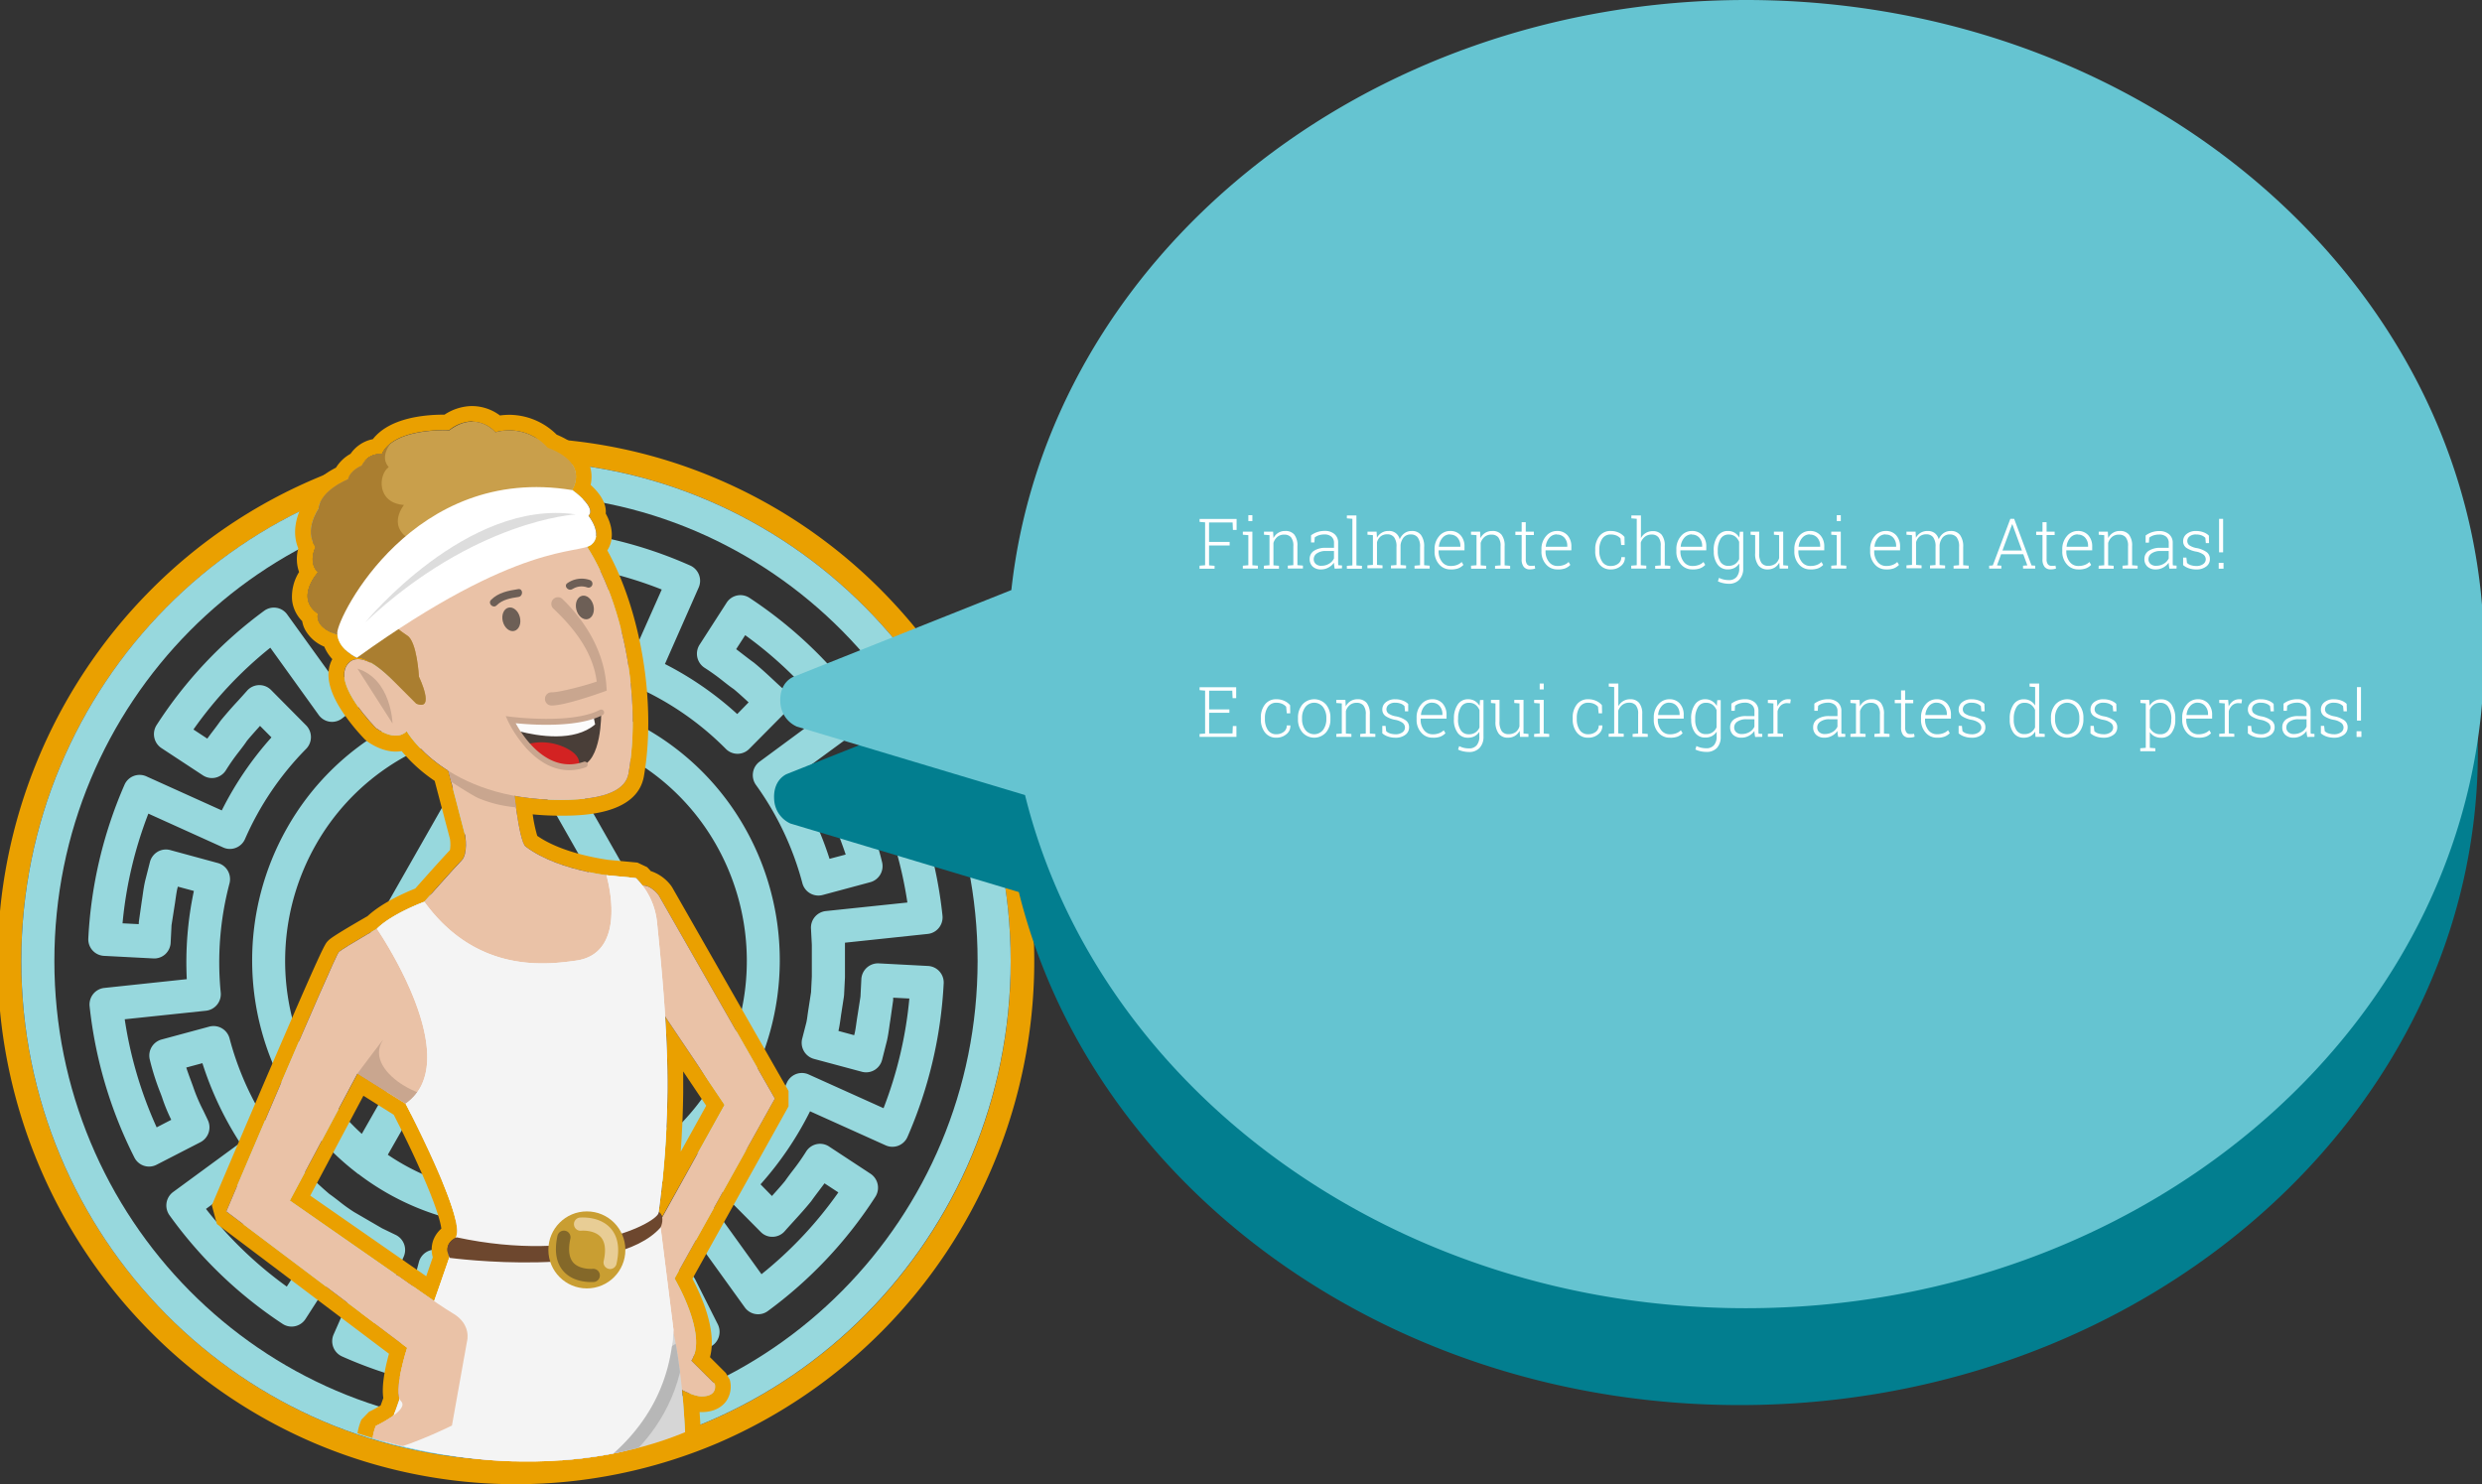 <svg id="Camada_1" data-name="Camada 1" xmlns="http://www.w3.org/2000/svg" xmlns:xlink="http://www.w3.org/1999/xlink" viewBox="0 0 849.53 508.08"><rect x="0" y="0" width="849.53" height="508.08" fill="#333333" stroke="none"/><defs><style>.cls-1{fill:none;}.cls-2{clip-path:url(#clip-path);}.cls-3{fill:#eaa000;}.cls-4{fill:#6d472e;}.cls-5{fill:#eac2a7;}.cls-6{fill:#97d8dd;}.cls-7{fill:#027e8f;}.cls-8{fill:#65c4d1;}.cls-9{fill:#fff;}.cls-10{clip-path:url(#clip-path-2);}.cls-11{fill:#c9a68f;}.cls-12{fill:#d6aa8b;}.cls-13{fill:#d6d6d6;}.cls-14{fill:#c99f4b;}.cls-15{fill:#f4f4f4;}.cls-16{clip-path:url(#clip-path-3);}.cls-17{fill:#b7b7b7;}.cls-18{fill:#c99e32;}.cls-19{clip-path:url(#clip-path-4);}.cls-20{fill:#aa7e30;}.cls-21{fill:#ddd;}.cls-22{fill:#846829;}.cls-23{fill:#e8cd95;}.cls-24{fill:#6d5f56;}.cls-25{fill:#493e38;}.cls-26{fill:#fcfcfc;}.cls-27{fill:#d32222;}</style><clipPath id="clip-path"><path class="cls-1" d="M240.53-404.82c-3.19-11.51-10-24.41-26.27-30.12-65.46-23-62.88-8.05-73.71-10-5.18-.92-26.69,12-44,37.5-12.81,18.8-13.89,55.75-13.89,55.75S32.43-127.11,118.48-97.4c80.43,27.77,128.73-5,128.73-5S307.43-163,240.53-404.82Z"/></clipPath><clipPath id="clip-path-2"><path class="cls-1" d="M239.87,181.76c-3.18-11.52-10-24.41-26.26-30.13-65.46-23-62.88-8-73.71-10-5.18-.92-26.69,12-44,37.5C83.05,198,82,234.91,82,234.91s-50.2,224.55,35.85,254.26c80.43,27.77,128.73-5,128.73-5S306.78,423.55,239.87,181.76Z"/></clipPath><clipPath id="clip-path-3"><path class="cls-1" d="M188.58,507c5.39,10.7,43.32,13,46.46,14,0,0,1-43-5.07-67.07S188.58,507,188.58,507Z"/></clipPath><clipPath id="clip-path-4"><path class="cls-1" d="M142.47,240.87c6.69,2.76.92-9.22.92-9.22s-.63-12-4-14.07a48.68,48.68,0,0,1-7.42-6.06L149,199.8l46.71-32s6.45-9-8.3-14.52a17.56,17.56,0,0,0-17.87-5.3s-6.45-7.73-15.79-.64c0,0-18.79-1.09-23.06,8.13a7,7,0,0,0-6.91,3.92s-3.92,1.5-4.67,4.67c0,0-9.51,3.74-10.09,10.08,0,0-5.18,7.27-1,13.15,0,0-2.74,5.15.8,8.7,0,0-8,8.7,0,14.12,0,0-2,5.65,9.69,7.95l3.45,7.15s3.33-1.51,12.91,8.07Z"/></clipPath></defs><title>Fala1</title><g class="cls-2"><path class="cls-3" d="M162.27-442.25a11.12,11.12,0,0,1,7.94,3.63,19.42,19.42,0,0,1,4.82-.63,17.54,17.54,0,0,1,13.05,5.93c14.34,5.38,8.65,14,8.32,14.51l.15,0s8.42,5.88,5.54,8.76c0,0,5.19,6.44,1,9.9a4.53,4.53,0,0,1-1.51.76c11.8,18.37,18.83,50.79,14.18,77.52-.92,5.3-7,9.1-23.27,9.1h0a86.71,86.71,0,0,1-15.77-1.39c.16,1.24.33,2.59.52,3.95h0c.82,5.82,2,12.44,3.31,13.42,8.32,6.24,20.71,8.82,27.68,9.83l10.09.94a25.6,25.6,0,0,1,2.24,2.55h.11c3,0,5.43,3.32,5.43,3.32l39.78,69.64-34.33,61.6s11.52,19.36,5.76,28.13l8,8s1.27,4.26-4.49,4.26c-1.72,0-4.14-.9-6.68-2.17a437.59,437.59,0,0,1,1.59,45.13,43,43,0,0,0-4.65-.7l0,2.94h0c-.11,20.47,0,50,1.16,56.78,1.9,10.54,0,15.73,0,15.73s5.19,82.07,5.19,82.71,7.26,10,7.26,10,9.61,7.56,17.08,13.55h0s4.5,1.18,6.26,2.65a6.1,6.1,0,0,1,1.88,3.92c.5.34,1.32.9,2.27,1.58a24.15,24.15,0,0,0,6.49,1.21c1,1,0,2.15-1.34,3,.75.8,1.19,1.49,1.07,2-.49,1.8-7.44,9.12-20,9.12-.7,0-1.43,0-2.17-.07-13.2-.87-31.5-14.93-33-18.85a11.68,11.68,0,0,1,.19-7.9c0-3.34,2-7.34,3.14-9.34,1.73-3.11,2.94-11.93,2.94-11.93-19-66.74-8.13-76.13-10.21-81C217.89,6.72,206.13-37,197.75-68.4h0a.83.83,0,0,1,0-.15c-.49-1.81-1-3.59-1.42-5.32A22.49,22.49,0,0,1,192-76.43a136.35,136.35,0,0,1-22.83,9.05l-2.41,6L144.05-4.5s-4.3,15.82-9.4,20.92A225.75,225.75,0,0,1,122,52.91c-8.65,19.36-12.45,46-12.45,46s6.19,15.73,6.92,25.55c7.29,10,13.83,22.29,5.15,25.92a49.76,49.76,0,0,1-18.87,3.32c-10.46,0-19.84-2.45-22-4.64-3.51-3.51,6.47-30.14,6.47-30.14.3-2.42,1-4.76,2.39-5.74,3.46-2.43,7.61-8.3,7.61-8.3s-1.3-3.46,2.33-8.13,9-34.61,9-38.53S103.7,25,119.84,13.48c0,0,1.84-37.43,6.58-64.51h0c.51-3.07,1.07-6,1.68-8.73-5,.41-7.93.46-7.93.46S125-72.66,131.08-89.84c-5.22-.5-1.79-8.61-1.79-8.61a42.76,42.76,0,0,0,6.13-3.61c.67-1.86,1.33-3.74,2-5.63-1.72-4.26,2.59-17.5,2.59-17.5l-15.85-11.95-46-34.74s37-87.26,38.5-88.76c1-1,8.12-5.15,13-8,5.15-5.16,16.23-9.24,16.23-9.24s10.55-11.93,12.8-14.18,1.21-8.47,1.21-8.47l-5.78-22.19c-10.2-6.41-14.22-13.55-14.22-13.55a5.1,5.1,0,0,1-3.76,1.51c-3.36,0-6.73-2.54-6.73-2.54s-14.64-14.64-10-21.56a4.35,4.35,0,0,1,3.8-2.09c3,0,6.6,2.48,9.13,4.62-5.19-4.54-8-5.15-9.09-5.15l-.35,0-.09.06-.07,0-.1,0-.06-.11c-1.09-.54-6-3.23-6.41-7.79-8.27-2.59-6.68-7.2-6.68-7.2-7.95-5.41,0-14.12,0-14.12-3.54-3.54-.8-8.7-.8-8.7-4.15-5.88,1-13.14,1-13.14.57-6.34,10.08-10.09,10.08-10.09.75-3.17,4.67-4.67,4.67-4.67a6.93,6.93,0,0,1,6.39-3.94c.33,0,.53,0,.53,0,3.44-7.45,16.37-8.16,21.21-8.16,1.15,0,1.84,0,1.84,0a12.94,12.94,0,0,1,7.85-3m65,272.4,21.35-38.49-20.29-30.17c.53,8.66.87,17.57.78,25.95a337.89,337.89,0,0,1-3,40.91,2.87,2.87,0,0,1,1.16,1.8m-78,28.67c2.07-5.91,3.87-11.08,5.21-15-2.13-4.29,1.22-6.22,2.22-6.68l.28-.93c2.07-7.6-17.47-44.93-17.47-44.93L123-219.07,99.87-175.58l37,25.75,12.41,8.65M269.33,121.63h0M162.27-447.61h0a17.46,17.46,0,0,0-9.47,2.95h-.22c-7,0-18.65,1.17-24.31,8.4a12,12,0,0,0-7.62,5,13.53,13.53,0,0,0-5,4.75c-3.43,1.74-9.7,5.73-11.1,12.12-2.18,3.64-4.23,9.77-1.79,15.54a13.12,13.12,0,0,0,.26,8.07,15.91,15.91,0,0,0-2.4,9.71A12.05,12.05,0,0,0,104.1-374a10.1,10.1,0,0,0,.93,2.82,13.37,13.37,0,0,0,6.63,5.92,14.39,14.39,0,0,0,2.75,4.27c-2.6,4.76-1.32,11,3.82,18.53a69.55,69.55,0,0,0,7.38,9l.57.49c.8.6,5,3.63,10,3.63a10.83,10.83,0,0,0,2-.18,54.17,54.17,0,0,0,11.32,10.21l5.19,19.91a12.66,12.66,0,0,1,0,3.89c-2.34,2.41-9.3,10.25-11.87,13.15-3.25,1.3-11.37,4.82-16.33,9.45-12,6.91-13,7.88-13.59,8.52-1,1-1.67,1.67-20.95,46.62C82.54-196,73.27-174.19,73.17-174l1.71,6.38,46.05,34.73,12.86,9.7c-1.33,4.77-2.58,10.8-1.94,15.15l-.9,2.52a42.22,42.22,0,0,1-4,2.2l-2.64,2.75c-.72,1.72-2.89,7.66-.25,12.09.16.26.33.52.51.76-5.43,15.23-9.49,26.57-9.49,26.57l5.15,7.17,1.21,0c-.12.67-.24,1.36-.35,2.06h0c-4.09,23.43-6,53.89-6.52,62.7C100.26,23.33,102.33,47.86,103,56.17c.07.83.15,1.77.15,2-.06,4.36-5.38,31.48-7.89,35.27a16.18,16.18,0,0,0-3.67,9.91,30.26,30.26,0,0,1-5.09,5.38c-2.42,1.69-3.91,4.58-4.55,8.82-.65,1.79-2.7,7.49-4.47,13.58-3.63,12.57-3.78,18.44-.55,21.67,4.08,4.08,16.07,6.21,25.82,6.21a55.1,55.1,0,0,0,20.94-3.73,11.52,11.52,0,0,0,7-7.64c1.71-6.15-1.15-14.17-9-25.19-1-8.72-5.12-20.23-6.6-24.18.89-5.56,4.68-27.2,11.83-43.22A234.2,234.2,0,0,0,139.55,19c5.06-6.21,8.69-18.54,9.59-21.78l22.55-56.55L173.16-63a142.75,142.75,0,0,0,18.42-7.24l.14.08.81,3,0,.08v0c18.17,68.08,20.86,76.71,21.55,78.54,0,.48-.19,1.47-.33,2.29-1.3,7.81-4.35,26,10.15,77.33-.55,3.54-1.49,7.78-2.15,9-2.29,4.12-3.56,7.8-3.78,11a16.75,16.75,0,0,0,.13,10.8c2,5.1,12.19,11.87,14.23,13.17,4.91,3.15,14.49,8.53,23.43,9.12.84.05,1.69.08,2.52.08,14.4,0,23.92-8.38,25.19-13.07a5.84,5.84,0,0,0,.15-2.5,6.63,6.63,0,0,0,.7-2.36,6.51,6.51,0,0,0-2-5.33l-3.56-1.57a20.11,20.11,0,0,1-4.23-.66,10.58,10.58,0,0,0-3.2-4.81,22.22,22.22,0,0,0-7.2-3.4c-6.26-5-13.73-10.91-15.74-12.49-2.24-2.89-4.74-6.21-5.82-7.77-.26-4.24-1.24-20.09-5.06-80.53.6-2.44,1.5-8.21-.13-17.26-.84-4.68-1.24-24.55-1.08-54.59l4.68-3.35c0-.85.4-18.56-1-37.73l.68,0c4.66,0,7.11-2,8.34-3.62a8.75,8.75,0,0,0,1.3-7.54l-1.35-2.26-5.4-5.41c1.27-4.71.6-10.72-2-17.94a74.85,74.85,0,0,0-4-8.92l32.9-59,0-5.27-39.78-69.64-.31-.47a14.17,14.17,0,0,0-7.05-5.17c-.41-.46-.84-.91-1.29-1.36l-3.29-1.55-10-.92c-6-.89-16.91-3.11-24.29-8.23a49.06,49.06,0,0,1-1.55-7.36c3.09.31,6.27.47,9.49.47,6.49,0,26.22,0,28.57-13.55,4.31-24.81-.94-56.41-12.54-77.29,2.5-3.77,1.73-8.58-.53-12.58a7.5,7.5,0,0,0,0-1.34c-.29-3.28-2.71-6.26-5.17-8.49a12.61,12.61,0,0,0-.28-6.56c-1.42-4.53-5.24-8.1-11.34-10.65a23.23,23.23,0,0,0-16.2-6.77,23.88,23.88,0,0,0-3.25.22,16,16,0,0,0-9.51-3.22Zm71.37,255.24c.42-6,.76-12.84.84-20.13q0-3.48,0-7.29l7.88,11.72-8.7,15.7Zm-126.81,15.1,18.2-34.2L135.4-205c1.43,2.79,5,9.77,8.38,17.3,6.36,14,7.67,19.69,7.92,21.7a9.87,9.87,0,0,0-2.78,4.05,9.71,9.71,0,0,0-.15,5.79q-1,2.85-2.25,6.51l-6.61-4.61-33.08-23Z"/><path class="cls-4" d="M223.33,112a11.68,11.68,0,0,0-.19,7.9c1.5,3.92,19.8,18,33,18.85,13.94.91,21.67-7.15,22.19-9s-9-8.11-9-8.11Z"/><path class="cls-4" d="M87.22,118.91s-10,26.63-6.47,30.14,25.6,7.72,40.9,1.32S105,110.6,105,110.6Z"/><path class="cls-5" d="M177.36-88,144.05-4.5s-4.3,15.82-9.4,20.92A225.75,225.75,0,0,1,122,52.91c-8.65,19.36-12.45,46-12.45,46s7.87,20,6.92,29c0,0,7.52,10.38,4.49,16.34s-14.87,2.42-14.87,2.42-19.8,2.6-22.74-2.33,3.72-18.16,3.72-18.16-.95-10.54,2.51-13,7.61-8.3,7.61-8.3-1.3-3.46,2.33-8.13,9-34.61,9-38.53S103.7,25,119.84,13.48c0,0,3.92-79.54,15-90.6s42.54-17.64,42.54-17.64Z"/><path class="cls-5" d="M189.23-100.41S217.13,5,219.2,9.79s-8.81,14.24,10.21,81c0,0-1.21,8.82-2.94,11.93s-5.71,11.07-.69,13.84S247,133.14,254,134.35s19.88-4.84,19.88-4.84,6.92-2.6,4.76-4.76c0,0-6.31-.26-8.39-2.33s-25.59-20.58-25.59-20.58-7.26-9.34-7.26-10-5.19-82.71-5.19-82.71,1.9-5.19,0-15.73-1-77-1-77Z"/><path class="cls-4" d="M82.05,139.22s19.8-8.47,39.59-2a8.6,8.6,0,0,0-1.46-4.84c-1.65-2.6-26.46-6.57-37,2.12C83.17,134.51,80.92,137.75,82.05,139.22Z"/><path class="cls-4" d="M249.48,132.63s.77-17.44,19.85-11l.52.42a6.23,6.23,0,0,0-1.89-4c-1.76-1.47-6.26-2.65-6.26-2.65s-17.48-4.3-17.23,14.27C244.47,129.66,247.2,133.5,249.48,132.63Z"/></g><path class="cls-3" d="M176.61,157.85C270.08,158,345.82,234.5,345.93,329S270.12,500,176.61,500,7.29,423.44,7.29,329s75.81-171.1,169.32-171.1m0-8h0a174.69,174.69,0,0,0-69.05,14.09,176.7,176.7,0,0,0-56.36,38.4,180.11,180.11,0,0,0,0,253.21A176.53,176.53,0,0,0,107.56,494a176.24,176.24,0,0,0,138.1,0A178.86,178.86,0,0,0,340,398.63,180.09,180.09,0,0,0,302,202.4,176.72,176.72,0,0,0,245.63,164a174.9,174.9,0,0,0-69-14.15Z"/><path class="cls-6" d="M176.61,157.85C83.1,157.85,7.29,234.45,7.29,329S83.1,500,176.61,500,345.93,423.44,345.93,329,270.08,158,176.61,157.85Zm0,330.78c-87.28,0-158-71.49-158-159.68s70.75-159.69,158-159.69,158,71.49,158,159.69S263.85,488.53,176.61,488.63Z"/><path class="cls-6" d="M256.52,204.66a5.62,5.62,0,0,0-7.82,1.67l-9.23,14.34a5.73,5.73,0,0,0,1.79,8,74.63,74.63,0,0,1,6.33,4.56c1.27,1,2.54,2,3.54,2.66,1.75,1.46,3.43,3,5.1,4.55l-3.9,4a112.35,112.35,0,0,0-24.74-17.13l11.54-26.16a5.72,5.72,0,0,0-2.86-7.54,146.5,146.5,0,0,0-52-12.51,5.57,5.57,0,0,0-4.07,1.45,5.67,5.67,0,0,0-1.85,4l-.88,17.08a5.69,5.69,0,0,0,5.33,6l5.94.31,6.34,1c.81.14,1.62.26,2.43.38,1.23.18,2.45.35,3.52.6l.78.2-1.49,5.58a114.09,114.09,0,0,0-29.89-2.44l-2.92-28.54a5.76,5.76,0,0,0-2.06-3.84,5.63,5.63,0,0,0-4.15-1.24A144.31,144.31,0,0,0,110,196.92a5.74,5.74,0,0,0-2.46,7.67l7.7,15.24a5.63,5.63,0,0,0,7.4,2.58c1.14-.53,2.26-1.09,3.39-1.64a58.13,58.13,0,0,1,8.06-3.51l1.44-.54c1.7-.63,3.35-1.25,5-1.81l1.46,5.52c-1.39.48-2.74,1-4.08,1.48l-1.34.52a53.78,53.78,0,0,0-8,3.43c-1,.49-1.93,1-3.39,1.67l-9.56,5.56-.65.37L98.3,210.35a5.6,5.6,0,0,0-7.88-1.26A147.89,147.89,0,0,0,53.61,248.2a5.76,5.76,0,0,0-.79,4.3,5.68,5.68,0,0,0,2.45,3.6l14.19,9.33a5.61,5.61,0,0,0,4.33.78,5.7,5.7,0,0,0,3.57-2.59,71,71,0,0,1,4.49-6.38c1-1.3,2-2.59,2.65-3.6,1.44-1.76,3-3.46,4.5-5.15l3.91,3.94a113.64,113.64,0,0,0-17,25L50.07,265.76a5.63,5.63,0,0,0-7.46,2.9,150.25,150.25,0,0,0-12.38,52.56,5.67,5.67,0,0,0,5.34,6l16.91.88a5.58,5.58,0,0,0,4.08-1.44,5.71,5.71,0,0,0,1.85-3.95l.3-6,1-6.39c.14-.82.26-1.65.37-2.48.18-1.23.35-2.47.59-3.53l.2-.79L66.36,305a117.35,117.35,0,0,0-2.43,30.2l-28.23,3a5.65,5.65,0,0,0-3.8,2.08,5.78,5.78,0,0,0-1.23,4.19A150.08,150.08,0,0,0,46,396.25a5.61,5.61,0,0,0,7.59,2.48L68.62,391a5.73,5.73,0,0,0,2.55-7.48c-.52-1.13-1.06-2.25-1.6-3.37a58.7,58.7,0,0,1-3.49-8.2l-.55-1.5c-.63-1.7-1.24-3.35-1.78-5l5.53-1.49a113.71,113.71,0,0,0,12.89,27.3L59.25,408.07A5.67,5.67,0,0,0,57,411.8,5.76,5.76,0,0,0,58,416a147.51,147.51,0,0,0,38.7,37.19A5.6,5.6,0,0,0,101,454a5.67,5.67,0,0,0,3.57-2.47l9.23-14.35a5.79,5.79,0,0,0,.78-4.37,5.73,5.73,0,0,0-2.57-3.61,72.47,72.47,0,0,1-6.33-4.56c-1.27-1-2.54-2-3.54-2.66-1.75-1.46-3.43-3-5.11-4.55l4-4c1.51,1.39,3.06,2.8,5,4.36,1.1.78,2.17,1.61,3.24,2.44a68.86,68.86,0,0,0,6.28,4.48l10.08,5.84.12.06-11.55,26.19a5.72,5.72,0,0,0,2.86,7.54,146.24,146.24,0,0,0,52,12.51h.3a5.67,5.67,0,0,0,5.63-5.41l.87-17.08a5.68,5.68,0,0,0-5.33-6l-5.94-.31-6.33-1c-.81-.14-1.62-.26-2.43-.38-1.23-.17-2.45-.35-3.52-.6l-.78-.19,1.49-5.59a114.09,114.09,0,0,0,29.89,2.44l2.92,28.54a5.74,5.74,0,0,0,2.06,3.84,5.63,5.63,0,0,0,4.15,1.24A144.41,144.41,0,0,0,243.22,461a5.74,5.74,0,0,0,2.45-7.68L238,438.07a5.63,5.63,0,0,0-7.4-2.59c-1.13.53-2.26,1.09-3.38,1.65a58.2,58.2,0,0,1-8.07,3.5l-1.44.55c-1.7.63-3.35,1.25-5,1.8l-1.48-5.59a110.7,110.7,0,0,0,27-13l16.69,23.17a5.6,5.6,0,0,0,7.88,1.26,147.89,147.89,0,0,0,36.81-39.11,5.75,5.75,0,0,0-1.65-7.9l-14.2-9.33a5.59,5.59,0,0,0-4.32-.78,5.67,5.67,0,0,0-3.58,2.6,74,74,0,0,1-4.49,6.38c-1,1.29-1.95,2.58-2.65,3.59-1.44,1.77-3,3.47-4.5,5.16l-3.91-4a113.82,113.82,0,0,0,16.95-25l25.89,11.66a5.63,5.63,0,0,0,7.46-2.89A150.3,150.3,0,0,0,323,336.68a5.67,5.67,0,0,0-5.34-6l-16.91-.89a5.71,5.71,0,0,0-5.93,5.39l-.3,6-1,6.39c-.14.83-.26,1.65-.38,2.48-.17,1.23-.34,2.47-.58,3.54l-.2.79L287,352.93l0-.14c.31-1.33.5-2.68.69-4,.09-.63.17-1.27.29-2l.87-5.61c0-.19.05-.38.06-.58l.3-6V323.27a2.81,2.81,0,0,0,0-.29l0-.27,28.35-3a5.63,5.63,0,0,0,3.8-2.08,5.72,5.72,0,0,0,1.23-4.19,149.58,149.58,0,0,0-15.28-51.82,5.62,5.62,0,0,0-7.59-2.48L284.59,267a5.74,5.74,0,0,0-2.55,7.48c.52,1.13,1.07,2.24,1.61,3.36a59.16,59.16,0,0,1,3.48,8.2l.56,1.5c.62,1.7,1.23,3.35,1.77,5L283.93,294A113.47,113.47,0,0,0,271,266.68L294,249.82a5.71,5.71,0,0,0,2.26-3.72,5.78,5.78,0,0,0-1-4.25A147.51,147.51,0,0,0,256.52,204.66ZM260,260.73a5.67,5.67,0,0,0-2.26,3.72,5.74,5.74,0,0,0,1,4.25,102.19,102.19,0,0,1,15.91,33.69,5.67,5.67,0,0,0,6.91,4L297.89,302a5.7,5.7,0,0,0,4.06-6.7,84.76,84.76,0,0,0-3.68-11.79l-.45-1.22a58.48,58.48,0,0,0-3.17-7.74l5-2.59a138.87,138.87,0,0,1,10.93,37l-27.95,2.93a5.7,5.7,0,0,0-5.05,6l.29,5.53v10.91l-.27,5.37-.81,5.24c-.12.74-.23,1.49-.34,2.24-.13,1-.26,2-.46,2.88l-1.41,5.48a5.72,5.72,0,0,0,4,6.95L295,366.9a5.63,5.63,0,0,0,4.3-.58,5.72,5.72,0,0,0,2.62-3.51l1.65-6.5c.35-1.52.58-3.07.8-4.61.1-.74.2-1.46.34-2.29l1-7,0-.87,5.54.28a139.31,139.31,0,0,1-8.83,37.55l-25.66-11.56a5.61,5.61,0,0,0-4.33-.11,5.67,5.67,0,0,0-3.13,3,102.32,102.32,0,0,1-20.92,30.87,5.75,5.75,0,0,0,0,8.06l12,12.1a5.47,5.47,0,0,0,4.16,1.66,5.59,5.59,0,0,0,4.05-1.91q1.51-1.71,3.06-3.4c1.95-2.14,3.9-4.29,6-6.86.86-1.22,1.76-2.41,2.67-3.61.62-.83,1.26-1.66,1.89-2.52l4.74,3.11a136.37,136.37,0,0,1-26.31,28l-16.54-23a5.67,5.67,0,0,0-3.69-2.28,5.59,5.59,0,0,0-4.19,1A100.21,100.21,0,0,1,202.89,428a5.65,5.65,0,0,0-3.43,2.66,5.79,5.79,0,0,0-.57,4.33l4.38,16.53a5.63,5.63,0,0,0,6.64,4.1,83.31,83.31,0,0,0,11.7-3.73l1.17-.44a57.54,57.54,0,0,0,7.65-3.21l2.56,5.09a135.53,135.53,0,0,1-36.64,11l-2.89-28.23a5.7,5.7,0,0,0-2-3.84A5.55,5.55,0,0,0,187.3,431a102.62,102.62,0,0,1-37-3,5.6,5.6,0,0,0-4.29.57,5.74,5.74,0,0,0-2.63,3.46l-4.37,16.53a5.78,5.78,0,0,0,.58,4.36,5.67,5.67,0,0,0,3.46,2.64l6.43,1.67c1.52.35,3,.58,4.59.81.71.1,1.43.2,2.24.34l7,1.05.87.05-.29,5.6a135.61,135.61,0,0,1-37.15-8.94l11.43-25.92a5.72,5.72,0,0,0-2.7-7.46l-4.69-2.27-9.62-5.59a56.16,56.16,0,0,1-5.14-3.7c-1.2-.93-2.4-1.85-3.27-2.45-1.63-1.36-3.19-2.81-4.75-4.25-1.16-1.08-2.32-2.16-3.52-3.22a5.61,5.61,0,0,0-7.7.27l-12,12.1a5.74,5.74,0,0,0,.24,8.29c1.11,1,2.21,2,3.32,3,2.14,2,4.29,4,6.84,6.09,1.2.87,2.38,1.78,3.55,2.69.83.64,1.67,1.29,2.52,1.93l-3.09,4.79a136.16,136.16,0,0,1-27.66-26.59l22.73-16.71a5.74,5.74,0,0,0,1.24-8,102.33,102.33,0,0,1-15.91-33.7,5.66,5.66,0,0,0-6.91-4l-16.36,4.42a5.7,5.7,0,0,0-4.06,6.7A84.76,84.76,0,0,0,55,374.38l.45,1.22a58.48,58.48,0,0,0,3.17,7.74l-5,2.59a139.31,139.31,0,0,1-10.93-37L70.55,346a5.7,5.7,0,0,0,5-6.23,105.59,105.59,0,0,1,3-37.34,5.82,5.82,0,0,0-.57-4.34,5.63,5.63,0,0,0-3.43-2.65L58.24,291a5.59,5.59,0,0,0-4.3.59,5.73,5.73,0,0,0-2.62,3.5l-1.65,6.5c-.35,1.52-.58,3.07-.8,4.62-.1.73-.2,1.46-.34,2.28l-1,7-.05.87-5.54-.28a139.7,139.7,0,0,1,8.84-37.55L76.4,290.12a5.56,5.56,0,0,0,4.33.11,5.67,5.67,0,0,0,3.13-3,102.26,102.26,0,0,1,20.92-30.87,5.74,5.74,0,0,0,0-8.05l-12-12.1a5.6,5.6,0,0,0-8.21.24q-1.52,1.71-3.06,3.4c-2,2.15-3.9,4.3-6,6.86-.86,1.22-1.76,2.42-2.67,3.61-.63.83-1.26,1.67-1.89,2.53l-4.74-3.12a136.37,136.37,0,0,1,26.31-28l16.54,23A5.61,5.61,0,0,0,117,246l1.31-1a19.44,19.44,0,0,1,2.76-1.92l9.24-5.4c1.08-.5,2.16-1,3.23-1.57a46,46,0,0,1,6.61-2.86l1.68-.62A56,56,0,0,1,150,230a5.71,5.71,0,0,0,4.31-7.06L150,206.4a5.64,5.64,0,0,0-6.64-4.1,82.89,82.89,0,0,0-11.7,3.73l-1.17.44a57.49,57.49,0,0,0-7.65,3.2l-2.57-5.08a135.62,135.62,0,0,1,36.65-11.05l2.89,28.24a5.64,5.64,0,0,0,2,3.84,5.52,5.52,0,0,0,4.13,1.25,102.62,102.62,0,0,1,37,3,5.61,5.61,0,0,0,4.28-.57,5.68,5.68,0,0,0,2.63-3.47l4.38-16.53a5.75,5.75,0,0,0-.58-4.35,5.63,5.63,0,0,0-3.47-2.64l-6.42-1.67c-1.52-.36-3-.59-4.59-.81-.71-.1-1.43-.21-2.24-.35l-7-1-.87,0,.29-5.6a135.32,135.32,0,0,1,37.15,8.93L215,227.69a5.75,5.75,0,0,0-.11,4.37,5.66,5.66,0,0,0,3,3.16,101.36,101.36,0,0,1,30.55,21.15,5.61,5.61,0,0,0,8,0l12-12.1a5.74,5.74,0,0,0-.24-8.29c-1.11-1-2.21-2-3.32-3.05-2.14-2-4.29-4-6.84-6.09-1.2-.86-2.38-1.77-3.55-2.68-.83-.64-1.67-1.29-2.52-1.93l3.09-4.79A136.16,136.16,0,0,1,282.68,244Z"/><path class="cls-6" d="M176.61,237.7a90,90,0,0,0-78.36,45.76,91.89,91.89,0,0,0,.49,91.46,4.25,4.25,0,0,0,.35.58,91.36,91.36,0,0,0,23,26c.14.1.23.25.38.34l.12,0a88.88,88.88,0,0,0,108,0s.1,0,.15-.06.24-.24.38-.34a91.36,91.36,0,0,0,23-26,5.65,5.65,0,0,0,.36-.58,91.94,91.94,0,0,0,.48-91.46A90,90,0,0,0,176.61,237.7Zm-10.17,12.15L103.79,359.93a80.52,80.52,0,0,1,4.31-70.74A78.88,78.88,0,0,1,166.44,249.85Zm-33.7,145.46,43.87-77.06,43.87,77.06a78.14,78.14,0,0,1-87.74,0Zm96.69-7.15L184,308.27a8.42,8.42,0,0,0-14.68,0l-45.48,79.89a80.27,80.27,0,0,1-13.73-16.35l66.55-117,12.91,22.63c.08.17.16.34.26.51l53.38,93.85a80.27,80.27,0,0,1-13.73,16.35Zm20-28.23-49.61-87.2a3.16,3.16,0,0,0-.26-.52L186.8,249.85a78.92,78.92,0,0,1,58.32,39.35,80.53,80.53,0,0,1,4.31,70.73Z"/><path class="cls-7" d="M595.47,33.21c-131.18,0-239,88.6-251.44,202l-74.66,29.74s-4.88,1.8-4.39,8.8a9.53,9.53,0,0,0,5.57,8.17l78.17,23.46C373.61,405.81,474.62,481,595.47,481,735,481,848.12,380.77,848.12,257.11S735,33.21,595.47,33.21Z"/><path class="cls-8" d="M597.59,0c-131.17,0-239,88.6-251.43,202l-74.67,29.74s-4.88,1.81-4.39,8.81a9.53,9.53,0,0,0,5.58,8.16l78.16,23.46c24.89,100.47,125.91,175.67,246.75,175.67,139.54,0,252.65-100.24,252.65-223.9S737.13,0,597.59,0Z"/><path class="cls-9" d="M410.59,193.65l1.89-.15V178.82l-1.89-.16v-1h12.67v3.75H422l-.11-2.55h-8.06v6.66h7.05v1.21h-7.05v6.81l1.89.15v1h-5.16Z"/><path class="cls-9" d="M425.39,193.65l1.89-.15V183.2l-1.89-.15V182h3.27v11.5l1.89.15v1h-5.16Zm3.27-15.28h-1.38v-2h1.38Z"/><path class="cls-9" d="M432.63,193.65l1.89-.15V183.2l-1.89-.15V182h3.12l.13,2.22a4.3,4.3,0,0,1,4.05-2.45A3.83,3.83,0,0,1,443,183a6,6,0,0,1,1.07,3.93v6.54l1.89.15v1h-5.17v-1l1.89-.15V187a4.6,4.6,0,0,0-.81-3.08,2.92,2.92,0,0,0-2.29-.9,3.55,3.55,0,0,0-2.38.78,4.31,4.31,0,0,0-1.33,2.07v7.66l1.89.15v1h-5.17Z"/><path class="cls-9" d="M456.84,194.68a10.8,10.8,0,0,1-.19-1.11,7.46,7.46,0,0,1-.06-.95,5.42,5.42,0,0,1-1.86,1.65,5.17,5.17,0,0,1-2.61.66,4,4,0,0,1-2.85-1,3.43,3.43,0,0,1-1-2.6,3.23,3.23,0,0,1,1.5-2.79,7,7,0,0,1,4.06-1h2.77v-1.68a2.7,2.7,0,0,0-.87-2.13,3.46,3.46,0,0,0-2.41-.77,6,6,0,0,0-1.91.28A4.27,4.27,0,0,0,450,184l-.11,1.7h-1.15v-2.44a7.33,7.33,0,0,1,2.08-1.1,7.84,7.84,0,0,1,2.58-.42,5,5,0,0,1,3.34,1.07,3.75,3.75,0,0,1,1.27,3v6.24c0,.26,0,.51,0,.74a5.35,5.35,0,0,0,.07.7l1.25.08v1Zm-4.57-1a5,5,0,0,0,2.66-.71,4.12,4.12,0,0,0,1.66-1.81v-2.54h-2.8a5.17,5.17,0,0,0-3,.79,2.35,2.35,0,0,0-1.13,2,2.14,2.14,0,0,0,.7,1.65A2.79,2.79,0,0,0,452.27,193.69Z"/><path class="cls-9" d="M461,177.45v-1h3.27v17.1l1.89.15v1H461v-1l1.89-.15V177.6Z"/><path class="cls-9" d="M468.06,183.05V182h3.12l.12,2.1a4.33,4.33,0,0,1,4-2.33,3.62,3.62,0,0,1,3.78,2.87,4.92,4.92,0,0,1,1.62-2.1,4.22,4.22,0,0,1,2.55-.77,3.76,3.76,0,0,1,3.1,1.35,6.5,6.5,0,0,1,1.1,4.17v6.2l1.89.16v1h-5.18v-1l1.89-.16v-6.22a5.12,5.12,0,0,0-.82-3.31,2.81,2.81,0,0,0-2.28-1,3.1,3.1,0,0,0-2.5,1,5.08,5.08,0,0,0-1.08,2.66v.18a1.22,1.22,0,0,1,0,.21v6.42l1.89.15v1h-5.17v-1l1.89-.15v-6.23a5.14,5.14,0,0,0-.83-3.29,2.81,2.81,0,0,0-2.28-1,3.47,3.47,0,0,0-2.35.75,4,4,0,0,0-1.21,2v7.72l1.89.15v1h-5.17v-1l1.89-.15V183.2Z"/><path class="cls-9" d="M496.49,194.93a5,5,0,0,1-3.92-1.75,6.51,6.51,0,0,1-1.55-4.46v-.65a6.68,6.68,0,0,1,1.55-4.51,4.79,4.79,0,0,1,3.74-1.79,4.6,4.6,0,0,1,3.63,1.48,5.66,5.66,0,0,1,1.32,3.93v1.2H492.4v.34a5.67,5.67,0,0,0,1.13,3.58,3.59,3.59,0,0,0,3,1.45,5.84,5.84,0,0,0,2.21-.37,4.32,4.32,0,0,0,1.56-1l.59,1a4.93,4.93,0,0,1-1.78,1.19A6.89,6.89,0,0,1,496.49,194.93Zm-.18-12a3.31,3.31,0,0,0-2.58,1.18,5.18,5.18,0,0,0-1.23,3l0,.06h7.35v-.36a4.07,4.07,0,0,0-1-2.76A3.29,3.29,0,0,0,496.31,183Z"/><path class="cls-9" d="M503.49,193.65l1.89-.15V183.2l-1.89-.15V182h3.12l.12,2.22a4.56,4.56,0,0,1,1.63-1.81,4.5,4.5,0,0,1,2.43-.64A3.85,3.85,0,0,1,513.9,183,6,6,0,0,1,515,187v6.54l1.89.15v1h-5.17v-1l1.89-.15V187a4.6,4.6,0,0,0-.81-3.08,2.92,2.92,0,0,0-2.29-.9,3.55,3.55,0,0,0-2.38.78,4.31,4.31,0,0,0-1.33,2.07v7.66l1.89.15v1h-5.17Z"/><path class="cls-9" d="M522.23,178.76V182H525v1.15h-2.76v8.26a2.8,2.8,0,0,0,.44,1.77,1.49,1.49,0,0,0,1.19.52c.23,0,.44,0,.66,0s.46,0,.73-.1l.21,1a3.36,3.36,0,0,1-.84.24,6.85,6.85,0,0,1-1,.08,2.6,2.6,0,0,1-2.06-.84,4,4,0,0,1-.74-2.68v-8.26h-2.15V182h2.15v-3.24Z"/><path class="cls-9" d="M533.07,194.93a5,5,0,0,1-3.92-1.75,6.51,6.51,0,0,1-1.55-4.46v-.65a6.63,6.63,0,0,1,1.55-4.51,4.77,4.77,0,0,1,3.74-1.79,4.63,4.63,0,0,1,3.63,1.48,5.66,5.66,0,0,1,1.32,3.93v1.2H529v.34a5.61,5.61,0,0,0,1.13,3.58,3.59,3.59,0,0,0,3,1.45,5.79,5.79,0,0,0,2.2-.37,4.27,4.27,0,0,0,1.57-1l.59,1a5,5,0,0,1-1.78,1.19A6.89,6.89,0,0,1,533.07,194.93Zm-.18-12a3.33,3.33,0,0,0-2.59,1.18,5.24,5.24,0,0,0-1.22,3l0,.06h7.36v-.36a4,4,0,0,0-1-2.76A3.27,3.27,0,0,0,532.89,183Z"/><path class="cls-9" d="M551.45,193.75a4,4,0,0,0,2.44-.8,2.63,2.63,0,0,0,1.05-2.22h1.23l0,.08a3.53,3.53,0,0,1-1.39,2.94,5.12,5.12,0,0,1-3.36,1.18,4.72,4.72,0,0,1-4-1.78,7.09,7.09,0,0,1-1.41-4.56v-.49a7.1,7.1,0,0,1,1.41-4.55,4.72,4.72,0,0,1,3.94-1.78,6.3,6.3,0,0,1,2.66.55,5.37,5.37,0,0,1,2,1.5l.05,2.77h-1.18l-.22-2.25a3.92,3.92,0,0,0-1.38-1,4.75,4.75,0,0,0-1.89-.36,3.32,3.32,0,0,0-3,1.45,6.5,6.5,0,0,0-1,3.68v.49a6.58,6.58,0,0,0,1,3.7A3.34,3.34,0,0,0,551.45,193.75Z"/><path class="cls-9" d="M558.38,177.45v-1h3.27v7.77a4.53,4.53,0,0,1,1.67-1.77,4.58,4.58,0,0,1,2.43-.63,3.79,3.79,0,0,1,3,1.24,5.91,5.91,0,0,1,1.06,3.86v6.63l1.89.15v1h-5.17v-1l1.89-.15v-6.66a4.34,4.34,0,0,0-.81-3,2.84,2.84,0,0,0-2.22-.9,3.72,3.72,0,0,0-2.38.75,4.43,4.43,0,0,0-1.41,2v7.75l1.89.15v1h-5.16v-1l1.89-.15V177.6Z"/><path class="cls-9" d="M579.25,194.93a5,5,0,0,1-3.92-1.75,6.51,6.51,0,0,1-1.55-4.46v-.65a6.63,6.63,0,0,1,1.55-4.51,4.77,4.77,0,0,1,3.74-1.79,4.63,4.63,0,0,1,3.63,1.48,5.66,5.66,0,0,1,1.32,3.93v1.2h-8.86v.34a5.61,5.61,0,0,0,1.13,3.58,3.59,3.59,0,0,0,3,1.45,5.88,5.88,0,0,0,2.21-.37,4.32,4.32,0,0,0,1.56-1l.59,1a4.93,4.93,0,0,1-1.78,1.19A6.89,6.89,0,0,1,579.25,194.93Zm-.18-12a3.31,3.31,0,0,0-2.58,1.18,5.18,5.18,0,0,0-1.23,3l0,.06h7.35v-.36a4.07,4.07,0,0,0-1-2.76A3.3,3.3,0,0,0,579.07,183Z"/><path class="cls-9" d="M586.56,188.45a8.27,8.27,0,0,1,1.28-4.86,4.11,4.11,0,0,1,3.55-1.82,4.47,4.47,0,0,1,2.32.59,4.7,4.7,0,0,1,1.61,1.67l.17-2h1.17v12.52a5.51,5.51,0,0,1-1.31,3.87,4.76,4.76,0,0,1-3.66,1.42,9.12,9.12,0,0,1-1.93-.23A7.51,7.51,0,0,1,588,199l.37-1.18a7.89,7.89,0,0,0,1.59.56,7.54,7.54,0,0,0,1.74.2,3.3,3.3,0,0,0,2.69-1.07,4.39,4.39,0,0,0,.91-3v-1.61a4.46,4.46,0,0,1-1.62,1.5,4.71,4.71,0,0,1-2.28.52,4.18,4.18,0,0,1-3.54-1.7,7.36,7.36,0,0,1-1.27-4.53Zm1.39.25a6.47,6.47,0,0,0,.92,3.65,3.11,3.11,0,0,0,2.76,1.36,3.9,3.9,0,0,0,2.25-.62,4,4,0,0,0,1.39-1.71V185.5a4.41,4.41,0,0,0-1.34-1.81,3.51,3.51,0,0,0-2.28-.7,3.07,3.07,0,0,0-2.77,1.52,7.49,7.49,0,0,0-.93,3.94Z"/><path class="cls-9" d="M609,192.6a4.31,4.31,0,0,1-1.61,1.72,4.63,4.63,0,0,1-2.42.61,3.78,3.78,0,0,1-3.1-1.36,6.55,6.55,0,0,1-1.12-4.22V183.2l-1.56-.15V182h2.94v7.38a5.5,5.5,0,0,0,.78,3.32,2.62,2.62,0,0,0,2.22,1,4.06,4.06,0,0,0,2.51-.7,3.79,3.79,0,0,0,1.32-1.95V183.2l-1.79-.15V182h3.18v11.5l1.68.15v1h-2.9Z"/><path class="cls-9" d="M619.63,194.93a5,5,0,0,1-3.92-1.75,6.51,6.51,0,0,1-1.55-4.46v-.65a6.68,6.68,0,0,1,1.55-4.51,4.79,4.79,0,0,1,3.74-1.79,4.6,4.6,0,0,1,3.63,1.48,5.66,5.66,0,0,1,1.32,3.93v1.2h-8.86v.34a5.67,5.67,0,0,0,1.13,3.58,3.59,3.59,0,0,0,3,1.45,5.88,5.88,0,0,0,2.21-.37,4.32,4.32,0,0,0,1.56-1l.59,1a4.93,4.93,0,0,1-1.78,1.19A6.89,6.89,0,0,1,619.63,194.93Zm-.18-12a3.31,3.31,0,0,0-2.58,1.18,5.18,5.18,0,0,0-1.23,3l0,.06H623v-.36a4.07,4.07,0,0,0-1-2.76A3.29,3.29,0,0,0,619.45,183Z"/><path class="cls-9" d="M626.79,193.65l1.89-.15V183.2l-1.89-.15V182h3.27v11.5l1.89.15v1h-5.16Zm3.27-15.28h-1.38v-2h1.38Z"/><path class="cls-9" d="M645.59,194.93a5,5,0,0,1-3.92-1.75,6.47,6.47,0,0,1-1.56-4.46v-.65a6.68,6.68,0,0,1,1.55-4.51,4.79,4.79,0,0,1,3.74-1.79,4.6,4.6,0,0,1,3.63,1.48,5.66,5.66,0,0,1,1.32,3.93v1.2h-8.86v.34a5.67,5.67,0,0,0,1.13,3.58,3.62,3.62,0,0,0,3,1.45,5.79,5.79,0,0,0,2.2-.37,4.45,4.45,0,0,0,1.57-1l.59,1a5,5,0,0,1-1.79,1.19A6.84,6.84,0,0,1,645.59,194.93Zm-.19-12a3.31,3.31,0,0,0-2.58,1.18,5.11,5.11,0,0,0-1.22,3l0,.06H649v-.36a4.07,4.07,0,0,0-1-2.76A3.27,3.27,0,0,0,645.4,183Z"/><path class="cls-9" d="M652.54,183.05V182h3.12l.12,2.1a4.46,4.46,0,0,1,1.61-1.72,4.57,4.57,0,0,1,2.41-.61,4,4,0,0,1,2.4.71,3.92,3.92,0,0,1,1.38,2.16,4.82,4.82,0,0,1,1.61-2.1,4.25,4.25,0,0,1,2.56-.77,3.76,3.76,0,0,1,3.1,1.35,6.56,6.56,0,0,1,1.1,4.17v6.2l1.89.16v1h-5.18v-1l1.89-.16v-6.22a5.18,5.18,0,0,0-.82-3.31,2.82,2.82,0,0,0-2.28-1,3.1,3.1,0,0,0-2.5,1,5.08,5.08,0,0,0-1.08,2.66v.18a1.22,1.22,0,0,1,0,.21v6.42l1.89.15v1H660.6v-1l1.89-.15v-6.23a5.14,5.14,0,0,0-.83-3.29,2.83,2.83,0,0,0-2.28-1,3.47,3.47,0,0,0-2.35.75,4,4,0,0,0-1.21,2v7.72l1.89.15v1h-5.17v-1l1.89-.15V183.2Z"/><path class="cls-9" d="M680.84,193.65l1.25-.09,6-15.94h1.31l5.94,15.94,1.26.09v1h-4.16v-1l1.47-.11-1.39-3.82h-7.58l-1.41,3.82,1.48.11v1h-4.16Zm4.55-5.19h6.67l-3.28-9h-.07Z"/><path class="cls-9" d="M700.5,178.76V182h2.76v1.15H700.5v8.26a2.73,2.73,0,0,0,.45,1.77,1.48,1.48,0,0,0,1.19.52c.22,0,.44,0,.65,0s.46,0,.74-.1l.21,1a3.58,3.58,0,0,1-.85.24,6.74,6.74,0,0,1-1,.08,2.6,2.6,0,0,1-2.06-.84,4,4,0,0,1-.73-2.68v-8.26h-2.16V182h2.16v-3.24Z"/><path class="cls-9" d="M711.34,194.93a5,5,0,0,1-3.91-1.75,6.47,6.47,0,0,1-1.56-4.46v-.65a6.68,6.68,0,0,1,1.55-4.51,4.79,4.79,0,0,1,3.74-1.79,4.6,4.6,0,0,1,3.63,1.48,5.66,5.66,0,0,1,1.32,3.93v1.2h-8.86v.34a5.67,5.67,0,0,0,1.13,3.58,3.6,3.6,0,0,0,3,1.45,5.84,5.84,0,0,0,2.21-.37,4.32,4.32,0,0,0,1.56-1l.6,1a5.06,5.06,0,0,1-1.79,1.19A6.89,6.89,0,0,1,711.34,194.93Zm-.18-12a3.31,3.31,0,0,0-2.58,1.18,5.18,5.18,0,0,0-1.23,3l0,.06h7.35v-.36a4.07,4.07,0,0,0-1-2.76A3.27,3.27,0,0,0,711.16,183Z"/><path class="cls-9" d="M718.34,193.65l1.89-.15V183.2l-1.89-.15V182h3.12l.13,2.22a4.3,4.3,0,0,1,4-2.45,3.83,3.83,0,0,1,3.11,1.26,6,6,0,0,1,1.07,3.93v6.54l1.89.15v1h-5.17v-1l1.89-.15V187a4.6,4.6,0,0,0-.81-3.08,2.92,2.92,0,0,0-2.29-.9,3.55,3.55,0,0,0-2.38.78,4.31,4.31,0,0,0-1.33,2.07v7.66l1.89.15v1h-5.17Z"/><path class="cls-9" d="M742.55,194.68a10.8,10.8,0,0,1-.19-1.11,7.46,7.46,0,0,1-.06-.95,5.42,5.42,0,0,1-1.86,1.65,5.17,5.17,0,0,1-2.61.66,4,4,0,0,1-2.85-1,3.43,3.43,0,0,1-1-2.6,3.23,3.23,0,0,1,1.5-2.79,7,7,0,0,1,4.06-1h2.77v-1.68a2.7,2.7,0,0,0-.87-2.13A3.46,3.46,0,0,0,739,183a6,6,0,0,0-1.91.28,4.27,4.27,0,0,0-1.45.78l-.11,1.7H734.4v-2.44a7.33,7.33,0,0,1,2.08-1.1,7.84,7.84,0,0,1,2.58-.42,5,5,0,0,1,3.34,1.07,3.75,3.75,0,0,1,1.27,3v6.24c0,.26,0,.51,0,.74a5.35,5.35,0,0,0,.07.7l1.25.08v1Zm-4.57-1a5,5,0,0,0,2.66-.71,4.12,4.12,0,0,0,1.66-1.81v-2.54h-2.8a5.17,5.17,0,0,0-3,.79,2.35,2.35,0,0,0-1.13,2,2.14,2.14,0,0,0,.7,1.65A2.79,2.79,0,0,0,738,193.69Z"/><path class="cls-9" d="M756.1,185.92H755l-.16-1.79a3.48,3.48,0,0,0-1.32-.86,5.15,5.15,0,0,0-1.82-.3,3.37,3.37,0,0,0-2.28.66,2,2,0,0,0-.76,1.55,1.85,1.85,0,0,0,.65,1.45,6.27,6.27,0,0,0,2.62,1,8.58,8.58,0,0,1,3.35,1.38,2.85,2.85,0,0,1,1.11,2.37,3.06,3.06,0,0,1-1.27,2.56,5.34,5.34,0,0,1-3.35,1,7.83,7.83,0,0,1-2.54-.39,5.83,5.83,0,0,1-2-1.11v-2.55h1.12l.2,1.8a3.09,3.09,0,0,0,1.41.81,6.13,6.13,0,0,0,1.78.26,3.83,3.83,0,0,0,2.37-.67,2,2,0,0,0,.87-1.62,2.08,2.08,0,0,0-.72-1.56,6,6,0,0,0-2.62-1.09,8.83,8.83,0,0,1-3.32-1.3,2.71,2.71,0,0,1-1.08-2.28,3.08,3.08,0,0,1,1.21-2.46,4.92,4.92,0,0,1,3.22-1,7,7,0,0,1,2.52.43,5.07,5.07,0,0,1,1.86,1.15Z"/><path class="cls-9" d="M761.06,194.68h-1.65v-2h1.65Zm-.14-5.6h-1.38V177.62h1.38Z"/><path class="cls-9" d="M420.79,244h-6.93v7.08h8l.11-2.55h1.23v3.73H410.59v-1l1.89-.15V236.42l-1.89-.16v-1h12.53V239h-1.23l-.11-2.55h-7.92v6.41h6.93Z"/><path class="cls-9" d="M436.94,251.35a4,4,0,0,0,2.44-.8,2.63,2.63,0,0,0,1.05-2.22h1.23l0,.07a3.5,3.5,0,0,1-1.38,2.95,5.12,5.12,0,0,1-3.36,1.18,4.72,4.72,0,0,1-3.95-1.78,7.09,7.09,0,0,1-1.41-4.56v-.49a7.1,7.1,0,0,1,1.41-4.55,4.72,4.72,0,0,1,3.94-1.78,6.3,6.3,0,0,1,2.66.55,5.37,5.37,0,0,1,2,1.5l.05,2.77h-1.18l-.22-2.25a3.87,3.87,0,0,0-1.39-1,4.67,4.67,0,0,0-1.88-.37,3.36,3.36,0,0,0-3,1.46,6.58,6.58,0,0,0-1,3.68v.49a6.58,6.58,0,0,0,1,3.7A3.34,3.34,0,0,0,436.94,251.35Z"/><path class="cls-9" d="M444.27,245.76a6.9,6.9,0,0,1,1.52-4.6,5.43,5.43,0,0,1,8.06,0,6.9,6.9,0,0,1,1.52,4.6v.38a6.85,6.85,0,0,1-1.51,4.6,5.44,5.44,0,0,1-8.07,0,6.86,6.86,0,0,1-1.52-4.6Zm1.39.38a6.13,6.13,0,0,0,1.1,3.71,3.87,3.87,0,0,0,6.12,0,6.13,6.13,0,0,0,1.1-3.71v-.38a6,6,0,0,0-1.11-3.68,3.83,3.83,0,0,0-6.11,0,6.08,6.08,0,0,0-1.1,3.68Z"/><path class="cls-9" d="M457.38,251.25l1.89-.15V240.8l-1.89-.15V239.6h3.12l.12,2.22a4.56,4.56,0,0,1,1.63-1.81,4.5,4.5,0,0,1,2.43-.64,3.85,3.85,0,0,1,3.11,1.26,6,6,0,0,1,1.07,3.93v6.54l1.89.15v1h-5.17v-1l1.89-.15v-6.53a4.6,4.6,0,0,0-.81-3.08,2.92,2.92,0,0,0-2.29-.9,3.55,3.55,0,0,0-2.38.78,4.31,4.31,0,0,0-1.33,2.07v7.66l1.89.15v1h-5.17Z"/><path class="cls-9" d="M482,243.52H480.9l-.17-1.79a3.37,3.37,0,0,0-1.31-.86,5.16,5.16,0,0,0-1.83-.31,3.41,3.41,0,0,0-2.28.67,2,2,0,0,0-.76,1.55,1.83,1.83,0,0,0,.66,1.45,6.22,6.22,0,0,0,2.61,1,8.58,8.58,0,0,1,3.35,1.38,2.83,2.83,0,0,1,1.12,2.37,3.09,3.09,0,0,1-1.27,2.56,5.39,5.39,0,0,1-3.36,1,7.76,7.76,0,0,1-2.53-.39,5.88,5.88,0,0,1-2-1.11v-2.55h1.12l.2,1.8a3.18,3.18,0,0,0,1.41.81,6.18,6.18,0,0,0,1.78.26,3.85,3.85,0,0,0,2.38-.67,2,2,0,0,0,.87-1.62,2.06,2.06,0,0,0-.73-1.56,5.86,5.86,0,0,0-2.61-1.09,8.83,8.83,0,0,1-3.32-1.3,2.69,2.69,0,0,1-1.09-2.28,3.09,3.09,0,0,1,1.22-2.46,4.87,4.87,0,0,1,3.21-1,7,7,0,0,1,2.52.43A5,5,0,0,1,482,241Z"/><path class="cls-9" d="M490.35,252.53a5,5,0,0,1-3.92-1.75,6.47,6.47,0,0,1-1.56-4.46v-.65a6.68,6.68,0,0,1,1.55-4.51,4.79,4.79,0,0,1,3.74-1.79,4.6,4.6,0,0,1,3.63,1.48,5.66,5.66,0,0,1,1.32,3.93V246h-8.86v.34a5.67,5.67,0,0,0,1.13,3.58,3.62,3.62,0,0,0,3,1.45,5.79,5.79,0,0,0,2.2-.37,4.45,4.45,0,0,0,1.57-1l.59,1a5,5,0,0,1-1.79,1.19A6.87,6.87,0,0,1,490.35,252.53Zm-.19-12a3.32,3.32,0,0,0-2.58,1.19,5.11,5.11,0,0,0-1.22,3l0,.06h7.35v-.36a4.07,4.07,0,0,0-1-2.76A3.28,3.28,0,0,0,490.16,240.56Z"/><path class="cls-9" d="M497.65,246.05a8.27,8.27,0,0,1,1.29-4.86,4.1,4.1,0,0,1,3.55-1.82,4.41,4.41,0,0,1,2.31.59,4.64,4.64,0,0,1,1.62,1.67l.16-2h1.18v12.52a5.47,5.47,0,0,1-1.32,3.87,4.73,4.73,0,0,1-3.65,1.41,9.07,9.07,0,0,1-1.93-.22,7.51,7.51,0,0,1-1.79-.61l.37-1.18A7.8,7.8,0,0,0,501,256a7.69,7.69,0,0,0,1.75.2,3.3,3.3,0,0,0,2.69-1.07,4.44,4.44,0,0,0,.9-3v-1.61a4.36,4.36,0,0,1-1.61,1.5,4.74,4.74,0,0,1-2.28.52,4.18,4.18,0,0,1-3.54-1.7,7.36,7.36,0,0,1-1.28-4.53Zm1.4.25A6.39,6.39,0,0,0,500,250a3.09,3.09,0,0,0,2.75,1.36,3.7,3.7,0,0,0,3.64-2.33V243.1a4.39,4.39,0,0,0-1.33-1.81,3.51,3.51,0,0,0-2.28-.7,3,3,0,0,0-2.77,1.52,7.49,7.49,0,0,0-.93,3.94Z"/><path class="cls-9" d="M520.13,250.2a4.34,4.34,0,0,1-1.62,1.72,4.6,4.6,0,0,1-2.42.61,3.79,3.79,0,0,1-3.1-1.36,6.55,6.55,0,0,1-1.12-4.22V240.8l-1.55-.15V239.6h2.93V247a5.5,5.5,0,0,0,.78,3.32,2.65,2.65,0,0,0,2.23,1,4.08,4.08,0,0,0,2.51-.7,3.71,3.71,0,0,0,1.31-2V240.8l-1.78-.15V239.6h3.17v11.5l1.69.15v1h-2.9Z"/><path class="cls-9" d="M525.1,251.25l1.9-.15V240.8l-1.9-.15V239.6h3.28v11.5l1.88.15v1H525.1ZM528.38,236H527v-2h1.38Z"/><path class="cls-9" d="M543.73,251.35a4,4,0,0,0,2.44-.8,2.63,2.63,0,0,0,1.05-2.22h1.23l0,.07a3.5,3.5,0,0,1-1.38,2.95,5.12,5.12,0,0,1-3.36,1.18,4.72,4.72,0,0,1-4-1.78,7.09,7.09,0,0,1-1.41-4.56v-.49a7.1,7.1,0,0,1,1.41-4.55,4.72,4.72,0,0,1,3.94-1.78,6.26,6.26,0,0,1,2.65.55,5.21,5.21,0,0,1,2,1.5l.06,2.77h-1.18l-.22-2.25a3.87,3.87,0,0,0-1.39-1,4.67,4.67,0,0,0-1.88-.37,3.35,3.35,0,0,0-3,1.46,6.58,6.58,0,0,0-1,3.68v.49a6.51,6.51,0,0,0,1,3.7A3.34,3.34,0,0,0,543.73,251.35Z"/><path class="cls-9" d="M550.65,235.05V234h3.27v7.77a4.47,4.47,0,0,1,4.11-2.4,3.76,3.76,0,0,1,3,1.24,5.85,5.85,0,0,1,1.07,3.86v6.63l1.89.15v1h-5.18v-1l1.89-.15v-6.66a4.44,4.44,0,0,0-.8-3,2.86,2.86,0,0,0-2.22-.89,3.77,3.77,0,0,0-2.39.75,4.59,4.59,0,0,0-1.41,2v7.75l1.89.15v1h-5.16v-1l1.89-.15V235.2Z"/><path class="cls-9" d="M571.53,252.53a5,5,0,0,1-3.92-1.75,6.47,6.47,0,0,1-1.56-4.46v-.65a6.68,6.68,0,0,1,1.55-4.51,4.8,4.8,0,0,1,3.74-1.79,4.6,4.6,0,0,1,3.63,1.48,5.66,5.66,0,0,1,1.32,3.93V246h-8.86v.34a5.67,5.67,0,0,0,1.13,3.58,3.62,3.62,0,0,0,3,1.45,5.79,5.79,0,0,0,2.2-.37,4.45,4.45,0,0,0,1.57-1l.59,1a5,5,0,0,1-1.79,1.19A6.84,6.84,0,0,1,571.53,252.53Zm-.19-12a3.32,3.32,0,0,0-2.58,1.19,5.11,5.11,0,0,0-1.22,3l0,.06h7.35v-.36a4.07,4.07,0,0,0-1-2.76A3.28,3.28,0,0,0,571.34,240.56Z"/><path class="cls-9" d="M578.83,246.05a8.27,8.27,0,0,1,1.29-4.86,4.11,4.11,0,0,1,3.55-1.82A4.41,4.41,0,0,1,586,240a4.64,4.64,0,0,1,1.62,1.67l.16-2h1.18v12.52a5.51,5.51,0,0,1-1.31,3.87A4.77,4.77,0,0,1,584,257.4a9.07,9.07,0,0,1-1.93-.22,7.51,7.51,0,0,1-1.79-.61l.37-1.18a7.8,7.8,0,0,0,1.58.56,7.69,7.69,0,0,0,1.75.2,3.3,3.3,0,0,0,2.69-1.07,4.44,4.44,0,0,0,.9-3v-1.61a4.36,4.36,0,0,1-1.61,1.5,4.74,4.74,0,0,1-2.28.52,4.18,4.18,0,0,1-3.54-1.7,7.36,7.36,0,0,1-1.28-4.53Zm1.4.25a6.39,6.39,0,0,0,.92,3.65,3.09,3.09,0,0,0,2.75,1.36,3.7,3.7,0,0,0,3.64-2.33V243.1a4.39,4.39,0,0,0-1.33-1.81,3.51,3.51,0,0,0-2.28-.7,3,3,0,0,0-2.77,1.52,7.49,7.49,0,0,0-.93,3.94Z"/><path class="cls-9" d="M600.75,252.28a10.8,10.8,0,0,1-.19-1.11,7.46,7.46,0,0,1-.06-.95,5.42,5.42,0,0,1-1.86,1.65,5.17,5.17,0,0,1-2.61.66,4,4,0,0,1-2.85-1,3.43,3.43,0,0,1-1-2.6,3.23,3.23,0,0,1,1.5-2.79,7,7,0,0,1,4.06-1h2.77v-1.68a2.69,2.69,0,0,0-.87-2.13,3.46,3.46,0,0,0-2.41-.78,6,6,0,0,0-1.91.29,4.27,4.27,0,0,0-1.45.78l-.11,1.7H592.6v-2.44a7.33,7.33,0,0,1,2.08-1.1,7.84,7.84,0,0,1,2.58-.42,5,5,0,0,1,3.34,1.07,3.75,3.75,0,0,1,1.27,3.05v6.24c0,.26,0,.5,0,.74a5.35,5.35,0,0,0,.07.7l1.25.08v1Zm-4.57-1a5,5,0,0,0,2.66-.71,4.12,4.12,0,0,0,1.66-1.81v-2.54h-2.8a5.17,5.17,0,0,0-3,.79,2.35,2.35,0,0,0-1.13,2,2.14,2.14,0,0,0,.7,1.65A2.79,2.79,0,0,0,596.18,251.29Z"/><path class="cls-9" d="M608.2,239.6l.17,2.11v.16a4.44,4.44,0,0,1,1.46-1.84,3.63,3.63,0,0,1,2.18-.66,3,3,0,0,1,.52,0l.41.09-.18,1.31-1-.07a3.15,3.15,0,0,0-2.15.74,4.14,4.14,0,0,0-1.2,2.05v7.57l1.89.15v1H605.1v-1l1.89-.15V240.8l-1.89-.15V239.6h3.1Z"/><path class="cls-9" d="M629.18,252.28a11.15,11.15,0,0,1-.2-1.11,7.46,7.46,0,0,1-.06-.95,5.38,5.38,0,0,1-1.85,1.65,5.22,5.22,0,0,1-2.61.66,4,4,0,0,1-2.86-1,3.43,3.43,0,0,1-1-2.6,3.23,3.23,0,0,1,1.5-2.79,7,7,0,0,1,4.06-1h2.77v-1.68a2.71,2.71,0,0,0-.86-2.13,3.49,3.49,0,0,0-2.42-.78,6.07,6.07,0,0,0-1.91.29,4.31,4.31,0,0,0-1.44.78l-.12,1.7H621l0-2.44a7.2,7.2,0,0,1,2.08-1.1,7.84,7.84,0,0,1,2.58-.42,5,5,0,0,1,3.34,1.07,3.78,3.78,0,0,1,1.26,3.05v6.24c0,.26,0,.5,0,.74s0,.47.07.7l1.26.08v1Zm-4.57-1a5,5,0,0,0,2.65-.71,4.06,4.06,0,0,0,1.66-1.81v-2.54h-2.79a5.15,5.15,0,0,0-3,.79,2.34,2.34,0,0,0-1.14,2,2.11,2.11,0,0,0,.71,1.65A2.77,2.77,0,0,0,624.61,251.29Z"/><path class="cls-9" d="M633.36,251.25l1.89-.15V240.8l-1.89-.15V239.6h3.12l.13,2.22a4.33,4.33,0,0,1,4.06-2.45,3.85,3.85,0,0,1,3.11,1.26,6,6,0,0,1,1.06,3.93v6.54l1.89.15v1h-5.17v-1l1.89-.15v-6.53a4.67,4.67,0,0,0-.8-3.08,2.92,2.92,0,0,0-2.29-.9,3.58,3.58,0,0,0-2.39.78,4.46,4.46,0,0,0-1.33,2.07v7.66l1.9.15v1h-5.18Z"/><path class="cls-9" d="M652.1,236.36v3.24h2.76v1.15H652.1V249a2.73,2.73,0,0,0,.45,1.77,1.48,1.48,0,0,0,1.19.52c.22,0,.44,0,.65,0s.46-.05.74-.1l.21,1a3.79,3.79,0,0,1-.85.24,6.61,6.61,0,0,1-1,.08,2.58,2.58,0,0,1-2.06-.84,4,4,0,0,1-.74-2.68v-8.26h-2.16V239.6h2.16v-3.24Z"/><path class="cls-9" d="M663,252.53a5,5,0,0,1-3.92-1.75,6.47,6.47,0,0,1-1.56-4.46v-.65a6.68,6.68,0,0,1,1.55-4.51,4.79,4.79,0,0,1,3.74-1.79,4.6,4.6,0,0,1,3.63,1.48,5.66,5.66,0,0,1,1.32,3.93V246h-8.86v.34A5.67,5.67,0,0,0,660,249.9a3.62,3.62,0,0,0,3,1.45,5.79,5.79,0,0,0,2.2-.37,4.45,4.45,0,0,0,1.57-1l.59,1a5,5,0,0,1-1.79,1.19A6.84,6.84,0,0,1,663,252.53Zm-.19-12a3.32,3.32,0,0,0-2.58,1.19,5.11,5.11,0,0,0-1.22,3l0,.06h7.35v-.36a4.07,4.07,0,0,0-1-2.76A3.28,3.28,0,0,0,662.76,240.56Z"/><path class="cls-9" d="M679.3,243.52h-1.14l-.16-1.79a3.48,3.48,0,0,0-1.32-.86,5.06,5.06,0,0,0-1.82-.31,3.41,3.41,0,0,0-2.28.67,2,2,0,0,0-.76,1.55,1.85,1.85,0,0,0,.65,1.45,6.27,6.27,0,0,0,2.62,1,8.58,8.58,0,0,1,3.35,1.38,2.85,2.85,0,0,1,1.11,2.37,3.08,3.08,0,0,1-1.26,2.56,5.39,5.39,0,0,1-3.36,1,7.87,7.87,0,0,1-2.54-.39,5.83,5.83,0,0,1-2-1.11v-2.55h1.12l.2,1.8a3.18,3.18,0,0,0,1.41.81,6.18,6.18,0,0,0,1.78.26,3.87,3.87,0,0,0,2.38-.67,2,2,0,0,0,.87-1.62,2.09,2.09,0,0,0-.73-1.56,5.91,5.91,0,0,0-2.61-1.09,8.89,8.89,0,0,1-3.33-1.3,2.71,2.71,0,0,1-1.08-2.28,3.06,3.06,0,0,1,1.22-2.46,4.87,4.87,0,0,1,3.21-1,7,7,0,0,1,2.52.43,5.07,5.07,0,0,1,1.86,1.15Z"/><path class="cls-9" d="M696.58,250.46A4.44,4.44,0,0,1,695,252a4.76,4.76,0,0,1-2.32.54,4.15,4.15,0,0,1-3.52-1.7,7.36,7.36,0,0,1-1.27-4.53v-.25a8.35,8.35,0,0,1,1.27-4.86,4.08,4.08,0,0,1,3.54-1.82,4.44,4.44,0,0,1,2.27.56,4.59,4.59,0,0,1,1.61,1.58V235.2l-1.9-.15V234h3.29v17.1l1.89.15v1H696.7Zm-7.32-4.16a6.43,6.43,0,0,0,.91,3.65,3.08,3.08,0,0,0,2.75,1.36,3.87,3.87,0,0,0,2.23-.61,4,4,0,0,0,1.4-1.67v-6a4.38,4.38,0,0,0-1.34-1.76,3.57,3.57,0,0,0-2.27-.68,3,3,0,0,0-2.76,1.52,7.53,7.53,0,0,0-.92,3.94Z"/><path class="cls-9" d="M702,245.76a6.9,6.9,0,0,1,1.52-4.6,5.43,5.43,0,0,1,8.06,0,6.9,6.9,0,0,1,1.52,4.6v.38a6.91,6.91,0,0,1-1.51,4.6,5.44,5.44,0,0,1-8.07,0,6.86,6.86,0,0,1-1.52-4.6Zm1.39.38a6.13,6.13,0,0,0,1.1,3.71,3.87,3.87,0,0,0,6.12,0,6.13,6.13,0,0,0,1.1-3.71v-.38a6,6,0,0,0-1.11-3.68,3.83,3.83,0,0,0-6.11,0,6.08,6.08,0,0,0-1.1,3.68Z"/><path class="cls-9" d="M724.42,243.52h-1.13l-.16-1.79a3.48,3.48,0,0,0-1.32-.86,5.16,5.16,0,0,0-1.83-.31,3.41,3.41,0,0,0-2.28.67,2,2,0,0,0-.76,1.55,1.83,1.83,0,0,0,.66,1.45,6.28,6.28,0,0,0,2.61,1,8.64,8.64,0,0,1,3.36,1.38,2.85,2.85,0,0,1,1.11,2.37,3.06,3.06,0,0,1-1.27,2.56,5.39,5.39,0,0,1-3.36,1,7.76,7.76,0,0,1-2.53-.39,6,6,0,0,1-2-1.11v-2.55h1.13l.19,1.8a3.18,3.18,0,0,0,1.41.81,6.18,6.18,0,0,0,1.78.26,3.85,3.85,0,0,0,2.38-.67,2,2,0,0,0,.87-1.62,2.06,2.06,0,0,0-.73-1.56,5.86,5.86,0,0,0-2.61-1.09,8.83,8.83,0,0,1-3.32-1.3,2.69,2.69,0,0,1-1.09-2.28,3.09,3.09,0,0,1,1.22-2.46,4.87,4.87,0,0,1,3.21-1,7.11,7.11,0,0,1,2.53.43,5.07,5.07,0,0,1,1.86,1.15Z"/><path class="cls-9" d="M732.61,240.65V239.6h3l.18,2a4.36,4.36,0,0,1,3.95-2.2,4.09,4.09,0,0,1,3.54,1.82,8.35,8.35,0,0,1,1.27,4.86v.25a7.39,7.39,0,0,1-1.27,4.54,4.16,4.16,0,0,1-3.52,1.69,5,5,0,0,1-2.31-.51,4.26,4.26,0,0,1-1.62-1.45V256l1.89.16v1h-5.16v-1l1.89-.16V240.8Zm10.6,5.4a7.39,7.39,0,0,0-1-3.94,3.08,3.08,0,0,0-2.78-1.52,3.61,3.61,0,0,0-2.28.67,4.2,4.2,0,0,0-1.32,1.75v6.1a3.72,3.72,0,0,0,3.62,2.24,3.14,3.14,0,0,0,2.77-1.39,6.37,6.37,0,0,0,.94-3.66Z"/><path class="cls-9" d="M752.4,252.53a5,5,0,0,1-3.92-1.75,6.47,6.47,0,0,1-1.56-4.46v-.65a6.68,6.68,0,0,1,1.55-4.51,4.79,4.79,0,0,1,3.74-1.79,4.6,4.6,0,0,1,3.63,1.48,5.66,5.66,0,0,1,1.32,3.93V246H748.3v.34a5.67,5.67,0,0,0,1.13,3.58,3.61,3.61,0,0,0,3,1.45,5.82,5.82,0,0,0,2.2-.37,4.45,4.45,0,0,0,1.57-1l.59,1a5,5,0,0,1-1.79,1.19A6.87,6.87,0,0,1,752.4,252.53Zm-.19-12a3.32,3.32,0,0,0-2.58,1.19,5.11,5.11,0,0,0-1.22,3l0,.06h7.35v-.36a4.07,4.07,0,0,0-1-2.76A3.28,3.28,0,0,0,752.21,240.56Z"/><path class="cls-9" d="M762.65,239.6l.17,2.11v.16a4.44,4.44,0,0,1,1.46-1.84,3.63,3.63,0,0,1,2.18-.66,3,3,0,0,1,.52,0l.41.09-.18,1.31-1-.07a3.15,3.15,0,0,0-2.15.74,4.14,4.14,0,0,0-1.2,2.05v7.57l1.89.15v1h-5.16v-1l1.89-.15V240.8l-1.89-.15V239.6h3.1Z"/><path class="cls-9" d="M778.29,243.52h-1.13l-.17-1.79a3.37,3.37,0,0,0-1.31-.86,5.16,5.16,0,0,0-1.83-.31,3.41,3.41,0,0,0-2.28.67,2,2,0,0,0-.76,1.55,1.83,1.83,0,0,0,.66,1.45,6.22,6.22,0,0,0,2.61,1,8.58,8.58,0,0,1,3.35,1.38,2.83,2.83,0,0,1,1.12,2.37,3.09,3.09,0,0,1-1.27,2.56,5.39,5.39,0,0,1-3.36,1,7.76,7.76,0,0,1-2.53-.39,5.88,5.88,0,0,1-2-1.11v-2.55h1.12l.2,1.8a3.18,3.18,0,0,0,1.41.81,6.18,6.18,0,0,0,1.78.26,3.85,3.85,0,0,0,2.38-.67,2,2,0,0,0,.87-1.62,2.06,2.06,0,0,0-.73-1.56,5.86,5.86,0,0,0-2.61-1.09,8.83,8.83,0,0,1-3.32-1.3,2.69,2.69,0,0,1-1.09-2.28,3.09,3.09,0,0,1,1.22-2.46,4.87,4.87,0,0,1,3.21-1,7,7,0,0,1,2.52.43,5,5,0,0,1,1.86,1.15Z"/><path class="cls-9" d="M789.74,252.28c-.09-.43-.16-.8-.2-1.11a7.46,7.46,0,0,1-.06-.95,5.38,5.38,0,0,1-1.85,1.65,5.22,5.22,0,0,1-2.61.66,4,4,0,0,1-2.85-1,3.4,3.4,0,0,1-1-2.6,3.24,3.24,0,0,1,1.49-2.79,7,7,0,0,1,4.06-1h2.77v-1.68a2.68,2.68,0,0,0-.86-2.13,3.49,3.49,0,0,0-2.42-.78,6.12,6.12,0,0,0-1.91.29,4.31,4.31,0,0,0-1.44.78l-.12,1.7h-1.14v-2.44a7.2,7.2,0,0,1,2.08-1.1,7.84,7.84,0,0,1,2.58-.42,5,5,0,0,1,3.34,1.07,3.78,3.78,0,0,1,1.26,3.05v6.24c0,.26,0,.5,0,.74a5.35,5.35,0,0,0,.08.7l1.25.08v1Zm-4.57-1a5,5,0,0,0,2.65-.71,4.06,4.06,0,0,0,1.66-1.81v-2.54h-2.79a5.15,5.15,0,0,0-3,.79,2.33,2.33,0,0,0-1.13,2,2.1,2.1,0,0,0,.7,1.65A2.79,2.79,0,0,0,785.17,251.29Z"/><path class="cls-9" d="M803.28,243.52h-1.13l-.17-1.79a3.37,3.37,0,0,0-1.31-.86,5.16,5.16,0,0,0-1.83-.31,3.41,3.41,0,0,0-2.28.67,2,2,0,0,0-.76,1.55,1.83,1.83,0,0,0,.66,1.45,6.28,6.28,0,0,0,2.61,1,8.64,8.64,0,0,1,3.36,1.38,2.85,2.85,0,0,1,1.11,2.37,3.06,3.06,0,0,1-1.27,2.56,5.39,5.39,0,0,1-3.36,1,7.76,7.76,0,0,1-2.53-.39,6,6,0,0,1-2-1.11v-2.55h1.12l.2,1.8a3.18,3.18,0,0,0,1.41.81,6.18,6.18,0,0,0,1.78.26,3.85,3.85,0,0,0,2.38-.67,2,2,0,0,0,.87-1.62,2.06,2.06,0,0,0-.73-1.56,5.86,5.86,0,0,0-2.61-1.09,8.83,8.83,0,0,1-3.32-1.3,2.69,2.69,0,0,1-1.09-2.28,3.09,3.09,0,0,1,1.22-2.46,4.87,4.87,0,0,1,3.21-1,7,7,0,0,1,2.52.43,5,5,0,0,1,1.87,1.15Z"/><path class="cls-9" d="M808.25,252.28H806.6v-1.95h1.65Zm-.14-5.6h-1.38V235.22h1.38Z"/><g class="cls-10"><path class="cls-3" d="M161.61,144.33a11.13,11.13,0,0,1,7.95,3.63,19,19,0,0,1,4.82-.64,17.54,17.54,0,0,1,13.05,5.94c14.34,5.38,8.65,14,8.31,14.5l.16,0s8.42,5.88,5.53,8.77c0,0,5.19,6.44,1,9.9a4.66,4.66,0,0,1-1.5.75c11.79,18.37,18.82,50.79,14.18,77.53-.92,5.29-7,9.1-23.27,9.1h0a85.78,85.78,0,0,1-15.77-1.4c.16,1.25.33,2.6.52,3.95h0c.82,5.83,2,12.45,3.31,13.42,8.31,6.24,20.71,8.83,27.68,9.84l10.09.94a24.5,24.5,0,0,1,2.24,2.55H220c3,0,5.43,3.33,5.43,3.33l39.78,69.63-34.33,61.6s11.52,19.37,5.76,28.13l8,7.95s1.27,4.27-4.49,4.27c-1.72,0-4.14-.91-6.68-2.17A437.42,437.42,0,0,1,235,521a43.9,43.9,0,0,0-4.65-.7l0,3h0c-.12,20.47-.05,50,1.16,56.77,1.9,10.55,0,15.74,0,15.74s5.19,82.07,5.19,82.7,7.26,10,7.26,10,9.6,7.55,17.08,13.55h0s4.5,1.17,6.25,2.64a6.15,6.15,0,0,1,1.89,3.93c.5.33,1.32.9,2.27,1.58a24.59,24.59,0,0,0,6.49,1.21c1,1,0,2.14-1.34,3,.74.79,1.19,1.49,1.07,1.94-.49,1.8-7.45,9.12-20,9.12-.7,0-1.43,0-2.17-.07-13.2-.86-31.5-14.93-33-18.85a11.64,11.64,0,0,1,.19-7.89c0-3.34,2-7.34,3.13-9.34,1.73-3.11,2.94-11.93,2.94-11.93-19-66.74-8.12-76.14-10.2-81-1.32-3.08-13.07-46.77-21.46-78.2h0l0-.14c-.49-1.82-1-3.6-1.42-5.32a22.2,22.2,0,0,1-4.34-2.57,135.5,135.5,0,0,1-22.83,9.05l-2.41,6-22.67,56.84S139.1,597.9,134,603a225.48,225.48,0,0,1-12.62,36.48c-8.65,19.37-12.45,46-12.45,46s6.19,15.73,6.92,25.55c7.28,10,13.83,22.29,5.15,25.92a50,50,0,0,1-18.88,3.32c-10.46,0-19.83-2.46-22-4.64-3.51-3.51,6.46-30.15,6.46-30.15.31-2.42,1-4.75,2.4-5.74,3.46-2.42,7.61-8.3,7.61-8.3s-1.3-3.46,2.33-8.13,9-34.61,9-38.53-4.84-33.19,11.3-44.72c0,0,1.84-37.44,6.57-64.52h0c.52-3.07,1.08-6,1.68-8.74-5,.41-7.92.47-7.92.47s4.78-13.36,10.9-30.54c-5.22-.5-1.78-8.6-1.78-8.6a42.76,42.76,0,0,0,6.13-3.61q1-2.81,2-5.63c-1.72-4.26,2.59-17.51,2.59-17.51l-15.85-11.95L77.46,414.7s37-87.26,38.5-88.76c1-1,8.12-5.16,13-8,5.15-5.15,16.23-9.23,16.23-9.23s10.55-11.94,12.79-14.18,1.21-8.48,1.21-8.48l-5.77-22.18c-10.2-6.41-14.23-13.55-14.23-13.55a5.12,5.12,0,0,1-3.76,1.51c-3.35,0-6.72-2.55-6.72-2.55s-14.64-14.64-10-21.55a4.33,4.33,0,0,1,3.79-2.1c3,0,6.61,2.49,9.14,4.62-5.19-4.53-8-5.15-9.09-5.15l-.35,0-.09.07-.07,0-.11,0,0-.11c-1.09-.54-6-3.24-6.41-7.79-8.27-2.59-6.68-7.2-6.68-7.2-8-5.42,0-14.12,0-14.12-3.54-3.55-.8-8.7-.8-8.7-4.15-5.88,1-13.15,1-13.15.58-6.34,10.09-10.08,10.09-10.08.75-3.17,4.67-4.67,4.67-4.67a6.91,6.91,0,0,1,6.39-3.94c.33,0,.52,0,.52,0,3.45-7.45,16.38-8.17,21.22-8.17,1.15,0,1.84,0,1.84,0a12.91,12.91,0,0,1,7.84-3m65,272.39L248,378.24l-20.29-30.17c.54,8.66.88,17.56.79,25.94a338.19,338.19,0,0,1-3,40.92,2.85,2.85,0,0,1,1.16,1.79m-78,28.67c2.07-5.9,3.87-11.07,5.21-15-2.13-4.29,1.21-6.22,2.22-6.69.12-.38.21-.69.28-.92,2.07-7.61-17.47-44.93-17.47-44.93l-16.5-10.34L99.21,411l37,25.76,12.41,8.64M268.68,708.2h0M161.62,139h0a17.46,17.46,0,0,0-9.47,2.95h-.22c-7,0-18.65,1.17-24.32,8.39a12.06,12.06,0,0,0-7.61,5,13.62,13.62,0,0,0-5,4.75c-3.43,1.74-9.7,5.73-11.09,12.12-2.19,3.64-4.23,9.77-1.8,15.53a13.3,13.3,0,0,0,.26,8.08,15.88,15.88,0,0,0-2.39,9.7,12,12,0,0,0,3.45,7.11,10,10,0,0,0,.93,2.83,13.27,13.27,0,0,0,6.63,5.91,14.39,14.39,0,0,0,2.75,4.27c-2.6,4.77-1.32,11,3.82,18.54a71.22,71.22,0,0,0,7.38,9l.57.48c.8.61,5.05,3.63,9.95,3.63a11.82,11.82,0,0,0,2-.17,53.9,53.9,0,0,0,11.32,10.2L154,287.14a12.41,12.41,0,0,1,0,3.89c-2.34,2.41-9.3,10.24-11.87,13.14-3.25,1.3-11.37,4.82-16.33,9.45-12,6.91-13,7.88-13.59,8.53-1,1-1.67,1.66-21,46.62-9.34,21.76-18.61,43.62-18.7,43.84L74.23,419l46.05,34.73,12.86,9.7c-1.33,4.77-2.58,10.81-1.94,15.15l-.9,2.52a41,41,0,0,1-4,2.2L123.7,486c-.73,1.71-2.89,7.65-.26,12.08.16.27.34.52.52.77-5.43,15.22-9.49,26.57-9.49,26.57l5.15,7.17,1.21,0q-.18,1-.36,2.07h0c-4.09,23.43-6,53.9-6.51,62.7-14.35,12.55-12.28,37.08-11.58,45.39.07.82.15,1.76.15,2-.06,4.36-5.39,31.47-7.89,35.27A16.1,16.1,0,0,0,91,690a30.61,30.61,0,0,1-5.09,5.38c-2.42,1.69-3.91,4.58-4.55,8.82-.65,1.78-2.7,7.48-4.47,13.58-3.64,12.56-3.79,18.44-.55,21.67,4.07,4.08,16.07,6.21,25.81,6.21a55,55,0,0,0,20.95-3.74,11.46,11.46,0,0,0,7-7.63c1.72-6.15-1.14-14.18-9-25.19-1-8.72-5.12-20.23-6.6-24.18.89-5.56,4.67-27.2,11.83-43.22a233.74,233.74,0,0,0,12.61-36.11c5.07-6.2,8.7-18.53,9.6-21.78L171,527.23l1.47-3.67a143.32,143.32,0,0,0,18.42-7.25l.14.08.8,3,0,.08v0c18.17,68.09,20.86,76.72,21.55,78.54,0,.49-.2,1.48-.33,2.29-1.31,7.82-4.35,26,10.15,77.34-.55,3.54-1.49,7.78-2.15,9-2.29,4.13-3.56,7.81-3.78,11a16.74,16.74,0,0,0,.13,10.8c2,5.1,12.19,11.86,14.23,13.17,4.91,3.15,14.49,8.53,23.43,9.11.84.06,1.69.09,2.52.09,14.4,0,23.91-8.39,25.19-13.08a5.79,5.79,0,0,0,.15-2.49,6.82,6.82,0,0,0,.7-2.37,6.54,6.54,0,0,0-2-5.33L278.17,706a20.88,20.88,0,0,1-4.22-.67,10.58,10.58,0,0,0-3.21-4.8,21.77,21.77,0,0,0-7.19-3.4c-6.26-5-13.74-10.91-15.75-12.49-2.24-2.89-4.73-6.21-5.82-7.77-.25-4.25-1.23-20.09-5-80.54.6-2.44,1.5-8.21-.13-17.25-.85-4.69-1.24-24.55-1.09-54.59l4.69-3.36c0-.84.4-18.56-1-37.73.23,0,.46,0,.68,0,4.66,0,7.11-2,8.34-3.61a8.71,8.71,0,0,0,1.29-7.54L248.42,470l-5.41-5.4c1.28-4.72.6-10.73-2-17.94a76.51,76.51,0,0,0-4-8.92l32.89-59,0-5.27-39.78-69.63-.31-.48a14.22,14.22,0,0,0-7.06-5.16c-.4-.46-.83-.91-1.28-1.36l-3.29-1.55-10-.93c-6-.88-16.92-3.1-24.29-8.22a48.74,48.74,0,0,1-1.56-7.36c3.1.31,6.28.46,9.5.46,6.49,0,26.21,0,28.57-13.54,4.3-24.81-.95-56.42-12.54-77.29,2.49-3.78,1.73-8.59-.53-12.59a7.38,7.38,0,0,0,0-1.33c-.29-3.28-2.72-6.27-5.17-8.49a12.75,12.75,0,0,0-.28-6.57c-1.43-4.52-5.24-8.1-11.35-10.64A23.14,23.14,0,0,0,174.38,142a23.9,23.9,0,0,0-3.25.23,16,16,0,0,0-9.51-3.22ZM233,394.21c.42-6,.76-12.85.84-20.14q0-3.48,0-7.28l7.88,11.72-8.7,15.7Zm-126.81,15.1,18.2-34.2,10.37,6.5c1.43,2.78,5,9.76,8.38,17.3,6.36,14,7.67,19.69,7.92,21.69a9.87,9.87,0,0,0-2.78,4,9.66,9.66,0,0,0-.15,5.8c-.65,1.89-1.4,4.07-2.25,6.5l-6.61-4.6-33.08-23Z"/><path class="cls-5" d="M152.67,260.81l6.57,25.24s1,6.23-1.21,8.48-12.79,14.18-12.79,14.18l-5.88,11.58,34.06,19.37,40.64-10.9-1.21-28.53S192,298.91,179.91,289.8c-2.39-1.79-4.41-22.59-4.41-22.59Z"/><path class="cls-11" d="M176.62,276.38c-.64-4.65-1.16-9.34-1.16-9.34l-22.83-6.4,1.83,7s7.15,4.66,9.37,5.63A43.29,43.29,0,0,0,176.62,276.38Z"/><path class="cls-5" d="M133.74,315.24s-16.28,9.2-17.78,10.7-38.5,88.76-38.5,88.76l46.05,34.73,15.85,11.95s-5,15.39-2.07,18.33-8.65,8.42-8.65,8.42-4.5,10.6,4.61,8.3S154.69,488,154.69,488l6.11-34.12-24.61-17.14L99.21,411l23.13-43.49,16.5,10.34,20.23-14.78-14.52-36.2-6.23-13.6Z"/><path class="cls-5" d="M139.24,250.32s13.21,23.5,52.63,23.51c16.31,0,22.36-3.81,23.28-9.1,5.78-33.27-6.52-75.34-23.57-88.18-15-11.27-68,31.35-68,31.35l11.29,25.36s-11.52-12.45-16.13-5.53,10,21.55,10,21.55S135.33,254.24,139.24,250.32Z"/><path class="cls-5" d="M218,303.63c3.92-2.07,7.44,2.82,7.44,2.82l39.78,69.63-34.33,61.6s11.52,19.37,5.76,28.13l8,7.95s1.27,4.27-4.49,4.27-19.37-10.14-19.37-10.14l1.58-43.43L248,378.24l-23.54-35-7.36-6.52S210.71,307.5,218,303.63Z"/><path class="cls-5" d="M176.71,498.54l-33.32,83.54S139.1,597.9,134,603a225.48,225.48,0,0,1-12.62,36.48c-8.65,19.37-12.45,46-12.45,46s7.87,20,6.91,29c0,0,7.53,10.37,4.5,16.34s-14.87,2.42-14.87,2.42-19.8,2.59-22.74-2.34,3.72-18.15,3.72-18.15-1-10.55,2.51-13,7.6-8.3,7.6-8.3-1.29-3.46,2.34-8.13,9-34.61,9-38.53-4.84-33.19,11.3-44.72c0,0,3.92-79.54,15-90.61s42.54-17.63,42.54-17.63Z"/><path class="cls-12" d="M176.71,498.54l-10.65,26.7s-14.74,6.58-18.47,7.5c-2.76.68-22.49,6.78-21.83,2.8,2.08-12.43,4.94-22.61,8.41-26.09,11.07-11.06,42.54-17.63,42.54-17.63Z"/><path class="cls-5" d="M188.58,486.17s27.9,105.36,30,110.2-8.82,14.24,10.2,81c0,0-1.21,8.82-2.94,11.93s-5.7,11.07-.69,13.83,21.27,16.6,28.19,17.81,19.88-4.84,19.88-4.84,6.92-2.59,4.76-4.75c0,0-6.31-.26-8.39-2.34S244,688.42,244,688.42s-7.26-9.34-7.26-10-5.19-82.7-5.19-82.7,1.9-5.19,0-15.74-1-77-1-77Z"/><path class="cls-12" d="M188.58,486.17l8.51,32c.75,2.8,33.28,5.06,33.28,5.06l.17-20.23Z"/><path class="cls-13" d="M188.58,507c5.39,10.7,43.32,13,46.46,14,0,0,1-43-5.07-67.07S188.58,507,188.58,507Z"/><path class="cls-14" d="M142.47,240.87c6.69,2.76.92-9.22.92-9.22s-.63-12-4-14.07a48.68,48.68,0,0,1-7.42-6.06l63.79-43.74s6.45-9-8.3-14.52a17.56,17.56,0,0,0-17.87-5.3s-6.45-7.73-15.79-.64c0,0-18.79-1.09-23.06,8.13a7,7,0,0,0-6.91,3.92s-3.92,1.5-4.67,4.67c0,0-9.51,3.74-10.09,10.08,0,0-5.18,7.27-1,13.15,0,0-2.74,5.15.8,8.7,0,0-8,8.7,0,14.12,0,0-2,5.65,9.69,7.95l3.45,7.15s3.33-1.51,12.91,8.07Z"/><path class="cls-11" d="M188.93,241.51a2.26,2.26,0,1,1,0-4.51c2.43,0,10.6-2.06,15.31-3.67-1.45-11.88-10.4-20.75-14.93-25.08a2.26,2.26,0,0,1,3.12-3.26c5.22,5,14.12,15.48,15.12,29.73l.12,1.7-1.61.58C204.77,237.46,193.34,241.51,188.93,241.51Z"/><path class="cls-11" d="M134.35,247.67s-.35-15.13-12-18.76"/><path class="cls-11" d="M122.34,367.5s10-13.36,8.66-11.33c-7.3,11.3,18.69,24.34,24.79,17.38,0,0-6,7.72-16.95,4.29Z"/><path class="cls-15" d="M145.24,308.71s-11.08,4.08-16.23,9.23c0,0,31,45,9.83,59.9,0,0,19.54,37.32,17.47,44.93s-36.79,104.5-36.79,104.5,107.2-1.91,111-72l-5.07-40.35a338.19,338.19,0,0,0,3-40.92c.22-19.69-1.94-42.31-3.52-57.76a24.88,24.88,0,0,0-7.27-15.67l-10.09-.94s8,26.7-10.48,29.23C187.17,330.23,163.22,333.44,145.24,308.71Z"/><g class="cls-16"><path class="cls-17" d="M123.51,529.89s107.2-1.91,111-72Z"/></g><path class="cls-15" d="M145.24,308.71s-11.08,4.08-16.23,9.23c0,0,31,45,9.83,59.9,0,0,19.54,37.32,17.47,44.93s-36.79,104.5-36.79,104.5,107.2-1.91,111-72l-5.07-40.35a338.19,338.19,0,0,0,3-40.92c.22-19.69-1.94-42.31-3.52-57.76a24.88,24.88,0,0,0-7.27-15.67l-10.09-.94s8,26.7-10.48,29.23C187.17,330.23,163.22,333.44,145.24,308.71Z"/><path class="cls-5" d="M123.51,449.43l15.85,11.95s-5,15.39-2.07,18.33-8.65,8.42-8.65,8.42-4.5,10.6,4.61,8.3S154.69,488,154.69,488l5.18-28.94s1.6-5.68-4.87-9.47c-5-2.93-18.81-12.85-18.81-12.85Z"/><path class="cls-4" d="M153.93,430.61s56.51,7.52,72.2-10.46c0,0,1.7-3.55-.66-5.22.34,3.32-26.55,17.8-69.16,8.65C156.31,423.58,151.16,425.42,153.93,430.61Z"/><circle class="cls-18" cx="200.87" cy="427.88" r="13.18"/><g class="cls-19"><path class="cls-20" d="M138.27,172.86s-5.65,6.86,1.52,11.44c2.52,1.6-7.43,9.33-7.43,9.33l-4,22.57s5.19-2.09,8.65-2.09L155.18,235l-11.67,7.29-37.23-25.09L81.49,169.28l31.93-29,34.93-8.12-6.14,12.16s-14.82,9.06-9.16,15.59C129.5,162.41,128.81,172.19,138.27,172.86Z"/></g><path class="cls-9" d="M122.13,225.19s-6.69-3-6.69-8.53,26.05-57.87,80.46-48.88c0,0,8.42,5.88,5.53,8.77,0,0,5.19,6.44,1,9.9S178.15,184.84,122.13,225.19Z"/><path class="cls-21" d="M125.07,213s34.81-42.43,72-36.9C197.11,176.08,162.41,177.94,125.07,213Z"/><path class="cls-22" d="M202.32,438.89c-2.06,0-6.5-.41-9.42-3.66-2.52-2.81-3.23-6.9-2.1-12.16a2.26,2.26,0,0,1,4.42.95c-.81,3.76-.46,6.52,1,8.2,2.27,2.52,6.67,2.15,6.72,2.14a2.26,2.26,0,0,1,.47,4.49C203.38,438.85,203,438.89,202.32,438.89Z"/><path class="cls-23" d="M208.84,434.43a2.05,2.05,0,0,1-.49-.06,2.25,2.25,0,0,1-1.72-2.69c.84-3.75.5-6.51-1-8.2-2.25-2.54-6.66-2.18-6.7-2.17a2.26,2.26,0,0,1-.44-4.5c.27,0,6.72-.61,10.52,3.68,2.51,2.83,3.19,6.92,2,12.17A2.26,2.26,0,0,1,208.84,434.43Z"/><path class="cls-24" d="M170,207.22c2-2,4.81-2.46,7.45-2.86,1.69-.25,1.63-2.94-.08-2.68-3.37.51-6.81,1.16-9.3,3.68-1.21,1.23.72,3.09,1.93,1.86Z"/><path class="cls-24" d="M196,201.63a5.74,5.74,0,0,1,5-.54,1.34,1.34,0,0,0,.89-2.53,8.55,8.55,0,0,0-7.66,1.05c-1.44.94.32,3,1.75,2Z"/><ellipse class="cls-24" cx="175.03" cy="211.99" rx="3.01" ry="4.11" transform="translate(-46.38 49.04) rotate(-14.1)"/><ellipse class="cls-24" cx="200.2" cy="207.94" rx="3.01" ry="4.11" transform="translate(-44.64 55.05) rotate(-14.1)"/></g><path class="cls-25" d="M174.77,246.38c-.34-.42,22,3.14,31-2.5,0,0,.35,17.22-7.45,18.48C190.32,263.66,181.48,259.8,174.77,246.38Z"/><path class="cls-26" d="M177.6,250.32c6.63,1.71,19,3.75,26.09-2.33l-.49-2.52-.18-.91L191.29,247,175,246.68S177.08,250.18,177.6,250.32Z"/><path class="cls-27" d="M180.64,254.72a18.83,18.83,0,0,1,13.21,1.41c4.16,2.08,4.84,4.44,4.17,6.53-.06.17,0,.47-.2.5C193.07,264.12,176.39,255.63,180.64,254.72Z"/><path class="cls-11" d="M194.84,263.67c-13.22,0-20.9-16.69-21-16.88l-.73-1.64,1.78.23c.2,0,20.83,2.67,30.44-2.38a1,1,0,0,1,.93,1.77c-8.51,4.47-24.31,3.36-29.76,2.81,2.57,4.65,10.94,17.47,23.27,13.22a1,1,0,1,1,.65,1.89A17,17,0,0,1,194.84,263.67Z"/></svg>